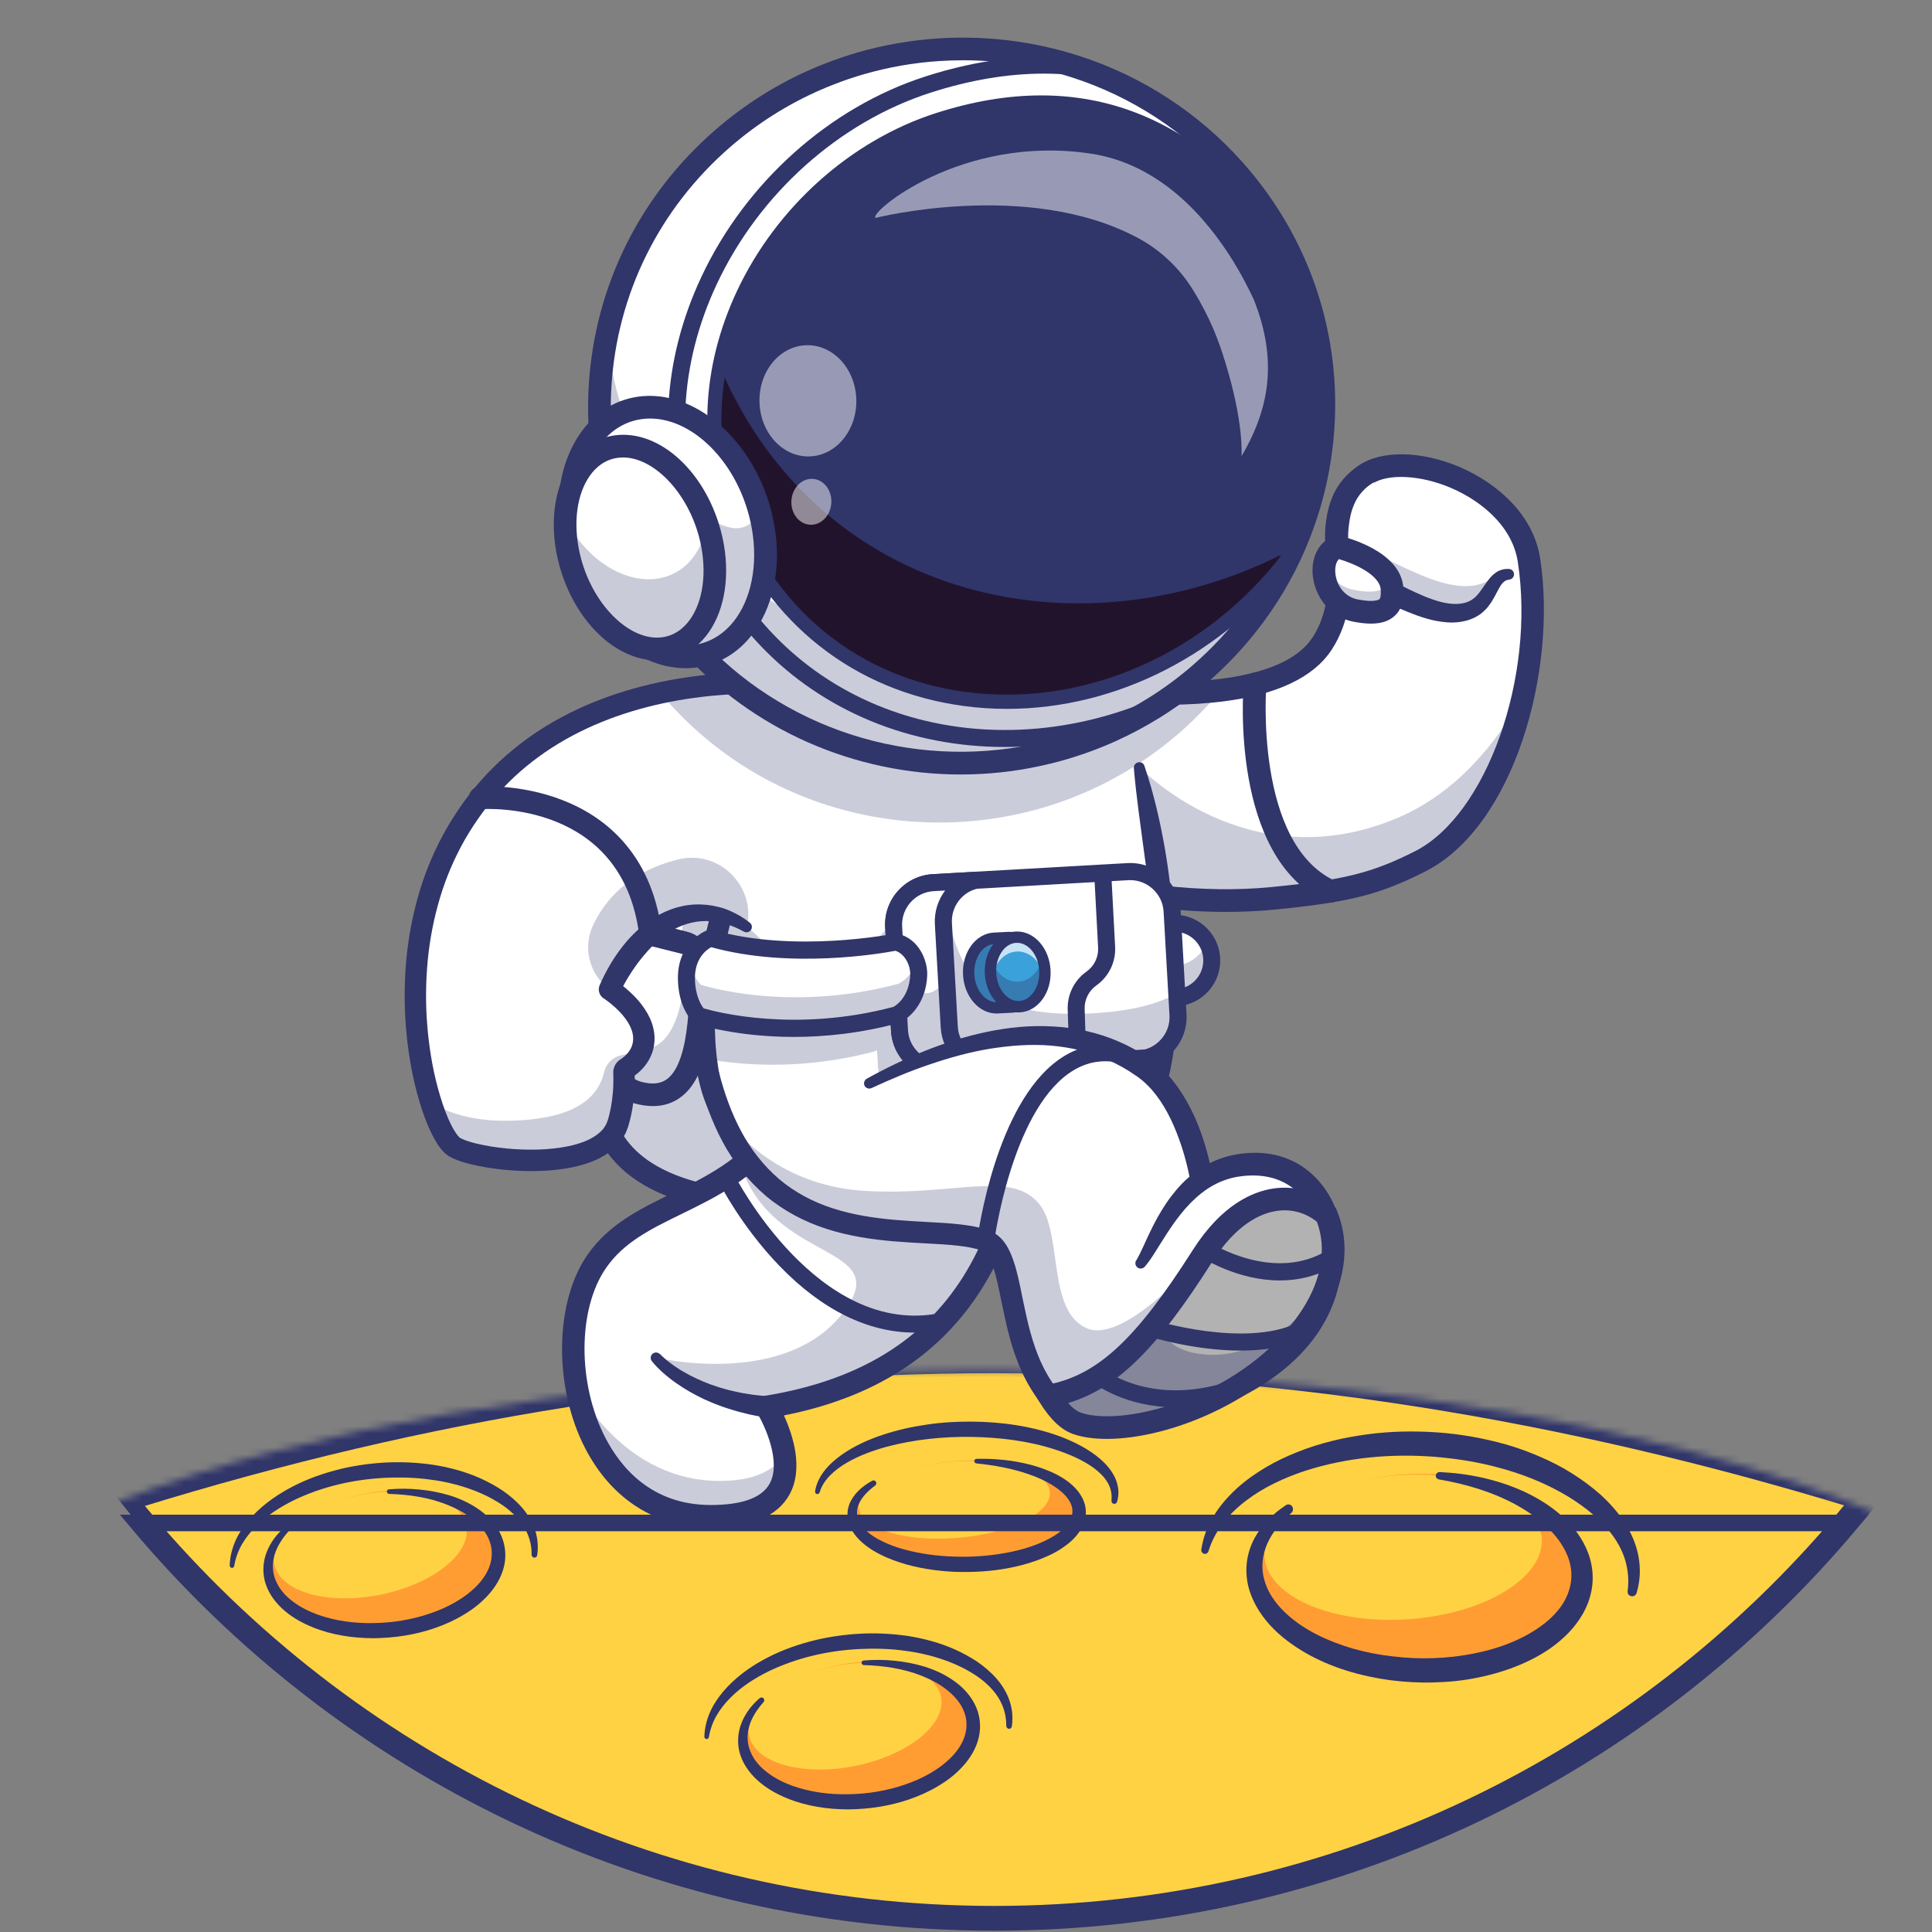 <svg width="277" height="277" viewBox="0 0 277 277" fill="none" xmlns="http://www.w3.org/2000/svg">
<rect x="0" y="0" width="277" height="277" fill="#808080" stroke="none"/>
<g clip-path="url(#clip0_64_10640)">
<mask id="mask0_64_10640" style="mask-type:alpha" maskUnits="userSpaceOnUse" x="-19" y="196" width="320" height="103">
<ellipse cx="140.868" cy="247.406" rx="159.808" ry="50.902" fill="#D9D9D9"/>
</mask>
<g mask="url(#mask0_64_10640)">
<path d="M303.043 113.137C303.043 151.638 289.476 186.976 266.851 214.611C237.447 250.529 192.767 273.448 142.732 273.448C92.697 273.448 48.017 250.529 18.613 214.611C-4.012 186.966 -17.579 151.638 -17.579 113.137C-17.579 26.006 51.937 -44.895 138.527 -47.115C139.922 -47.145 141.327 -47.165 142.732 -47.165C144.137 -47.165 145.542 -47.145 146.937 -47.115C147.624 -47.096 148.312 -47.076 148.99 -47.047C234.628 -43.765 303.043 26.694 303.043 113.137Z" fill="#FFD243"/>
<path d="M301.683 112.951C301.683 150.774 288.577 185.542 266.669 212.961C266.276 213.453 265.883 213.934 265.49 214.425C265.058 214.956 264.626 215.476 264.194 215.987C234.79 251.011 190.679 273.262 141.371 273.262C92.064 273.262 47.963 251.011 18.549 215.987C18.117 215.467 17.675 214.946 17.252 214.425C16.859 213.944 16.466 213.453 16.073 212.961C-5.835 185.552 -18.94 150.784 -18.94 112.951C-18.94 25.82 50.576 -45.081 137.166 -47.301C138.562 -47.331 139.966 -47.351 141.371 -47.351C142.776 -47.351 144.181 -47.331 145.576 -47.301C146.264 -47.282 146.951 -47.262 147.629 -47.233C233.267 -43.951 301.683 26.508 301.683 112.951Z" fill="#FFD243"/>
<path d="M227.819 237.02C231.061 234.594 233.262 231.617 233.999 228.267C235.325 222.196 231.444 216.655 224.479 212.558C219.911 209.866 213.997 207.951 207.306 207.263C190.409 205.514 174.926 212.254 172.735 222.304C171.919 226.047 173.059 229.721 175.682 232.943C180.113 238.386 188.817 242.217 199.427 243.308" fill="#FFD243"/>
<path d="M233.36 228.13C233.566 226.597 233.429 225.065 232.997 223.64C232.564 222.216 231.818 220.899 230.884 219.71C229.961 218.522 228.841 217.461 227.633 216.508C226.424 215.555 225.118 214.7 223.752 213.944C221.031 212.441 218.093 211.291 215.067 210.476C212.042 209.631 208.908 209.14 205.764 208.874C199.476 208.373 193.051 208.963 187.068 210.898C184.092 211.89 181.213 213.217 178.738 215.093C176.262 216.94 174.179 219.396 173.265 222.402V222.412C173.177 222.687 172.882 222.854 172.607 222.766C172.352 222.687 172.195 222.432 172.234 222.176C172.362 221.331 172.578 220.487 172.872 219.681C173.177 218.875 173.56 218.089 174.012 217.353C174.906 215.869 176.065 214.563 177.333 213.393C179.897 211.095 182.923 209.395 186.086 208.157C189.249 206.9 192.57 206.114 195.92 205.662C199.27 205.2 202.669 205.141 206.039 205.367C209.409 205.603 212.759 206.202 216.02 207.126C217.651 207.597 219.253 208.187 220.815 208.864C222.377 209.542 223.909 210.309 225.363 211.232C226.807 212.146 228.202 213.158 229.489 214.307C230.767 215.476 231.945 216.783 232.908 218.256C233.861 219.74 234.598 221.4 234.922 223.159C235.079 224.033 235.138 224.927 235.099 225.811C235.05 226.695 234.893 227.56 234.647 228.395C234.549 228.739 234.185 228.945 233.832 228.837C233.507 228.759 233.311 228.454 233.36 228.13Z" fill="#30356A"/>
<path d="M204.772 239.437C217.72 238.858 227.603 232.099 226.847 224.337C226.09 216.586 214.969 210.77 202.021 211.35C189.073 211.93 179.19 218.689 179.946 226.44C180.702 234.211 191.823 240.027 204.772 239.437Z" fill="#FF9D33"/>
<path d="M203.386 232.03C214.301 230.861 222.16 225.36 220.932 219.73C219.704 214.101 209.861 210.476 198.946 211.645C188.031 212.814 180.172 218.316 181.4 223.945C182.628 229.574 192.472 233.199 203.386 232.03Z" fill="#FFD243"/>
<path d="M185.143 216.921C184.406 217.559 183.709 218.237 183.129 218.994C182.53 219.73 182.039 220.536 181.675 221.371C181.322 222.206 181.086 223.09 181.017 223.965C180.948 224.849 181.046 225.723 181.282 226.558C181.744 228.248 182.795 229.78 184.112 231.058C185.418 232.354 187 233.415 188.68 234.29C190.37 235.154 192.167 235.842 194.014 236.382C195.871 236.903 197.767 237.276 199.693 237.483C203.534 237.954 207.454 237.827 211.226 237.09C214.979 236.363 218.663 234.968 221.522 232.698C222.937 231.568 224.116 230.183 224.745 228.621C225.383 227.059 225.491 225.35 224.971 223.709C224.469 222.059 223.399 220.536 222.092 219.21C220.776 217.874 219.184 216.773 217.494 215.82C214.085 213.934 210.234 212.785 206.295 212.107C206.01 212.058 205.813 211.783 205.862 211.498C205.912 211.232 206.147 211.046 206.403 211.056C210.509 211.242 214.635 212.097 218.487 213.846C220.402 214.74 222.239 215.85 223.88 217.304C225.511 218.738 226.935 220.565 227.741 222.766C228.134 223.866 228.36 225.055 228.35 226.254C228.35 227.452 228.114 228.641 227.702 229.751C226.867 231.981 225.354 233.818 223.664 235.253C221.964 236.707 220.039 237.787 218.054 238.632C216.07 239.487 214.007 240.086 211.924 240.518C209.841 240.951 207.719 241.167 205.607 241.216C203.495 241.285 201.373 241.157 199.28 240.892C195.095 240.312 190.939 239.133 187.196 236.991C185.34 235.911 183.561 234.624 182.068 232.983C180.595 231.352 179.367 229.348 178.895 227.079C178.669 225.949 178.64 224.77 178.816 223.64C179.003 222.511 179.376 221.42 179.917 220.447C180.457 219.475 181.125 218.591 181.882 217.824C182.638 217.058 183.483 216.4 184.357 215.81C184.662 215.604 185.065 215.693 185.271 215.987C185.458 216.331 185.399 216.704 185.143 216.921Z" fill="#30356A"/>
<path d="M73.127 229.613C75.171 227.619 76.428 225.33 76.625 222.923C76.979 218.561 73.756 215.053 68.51 212.833C65.072 211.379 60.759 210.593 56.014 210.731C44.048 211.084 33.86 217.234 33.271 224.455C33.054 227.147 34.184 229.603 36.326 231.617C39.922 235.006 46.366 236.873 53.882 236.647" fill="#FFD243"/>
<path d="M76.222 222.893C76.232 221.793 76.006 220.722 75.564 219.759C75.132 218.787 74.483 217.922 73.717 217.175C72.96 216.419 72.076 215.771 71.133 215.22C70.2 214.66 69.198 214.179 68.176 213.776C66.123 212.971 63.962 212.43 61.751 212.145C59.55 211.831 57.301 211.782 55.071 211.89C50.61 212.126 46.17 213.147 42.152 215.083C40.157 216.065 38.271 217.274 36.709 218.836C35.923 219.612 35.245 220.476 34.685 221.419C34.145 222.372 33.762 223.414 33.585 224.504V224.514C33.556 224.691 33.389 224.819 33.212 224.789C33.045 224.76 32.927 224.612 32.937 224.455C32.966 223.257 33.261 222.058 33.742 220.948C34.233 219.838 34.921 218.826 35.697 217.912C37.269 216.085 39.224 214.631 41.307 213.482C43.39 212.322 45.63 211.468 47.919 210.849C50.208 210.22 52.565 209.866 54.933 209.709C57.301 209.562 59.688 209.67 62.046 210.004C64.394 210.367 66.732 210.996 68.923 211.978C70.013 212.479 71.074 213.049 72.086 213.727C73.078 214.415 74.021 215.211 74.837 216.144C75.642 217.077 76.311 218.158 76.704 219.337C77.096 220.516 77.204 221.783 77.018 222.982C76.988 223.207 76.772 223.355 76.546 223.325C76.36 223.266 76.212 223.09 76.222 222.893Z" fill="#30356A"/>
<path d="M57.252 233.455C66.241 231.843 72.518 226.204 71.271 220.85C70.013 215.506 61.712 212.48 52.722 214.091C43.733 215.702 37.456 221.341 38.703 226.696C39.951 232.04 48.252 235.066 57.252 233.455Z" fill="#FF9D33"/>
<path d="M55.591 228.405C63.107 226.577 68.088 221.999 66.702 218.177C65.327 214.356 58.106 212.745 50.59 214.572C43.075 216.399 38.094 220.977 39.479 224.799C40.865 228.621 48.075 230.242 55.591 228.405Z" fill="#FFD243"/>
<path d="M41.405 219.514C40.943 220.025 40.521 220.565 40.177 221.145C39.823 221.714 39.538 222.324 39.361 222.952C38.988 224.21 39.057 225.536 39.568 226.676C40.049 227.835 40.933 228.827 41.985 229.613C43.026 230.409 44.244 231.018 45.502 231.48C48.046 232.393 50.797 232.767 53.538 232.708C56.279 232.678 59.02 232.226 61.603 231.352C64.177 230.487 66.633 229.161 68.441 227.285C69.335 226.351 70.033 225.251 70.337 224.072C70.642 222.893 70.544 221.655 70.023 220.536C69.512 219.416 68.598 218.433 67.547 217.628C66.496 216.812 65.258 216.193 63.991 215.692C61.427 214.68 58.607 214.277 55.788 214.189C55.601 214.179 55.463 214.032 55.463 213.845C55.473 213.678 55.601 213.541 55.768 213.531C57.212 213.413 58.666 213.413 60.12 213.56C61.574 213.698 63.018 213.973 64.443 214.395C65.857 214.837 67.233 215.447 68.5 216.311C69.758 217.156 70.907 218.286 71.663 219.74C72.42 221.174 72.656 222.942 72.273 224.544C71.899 226.155 71.025 227.56 69.984 228.699C68.942 229.859 67.704 230.792 66.408 231.558C65.111 232.334 63.735 232.943 62.321 233.435C59.501 234.407 56.524 234.849 53.557 234.879C50.6 234.869 47.594 234.437 44.804 233.297C43.409 232.727 42.063 232 40.874 230.998C39.696 230.006 38.674 228.749 38.133 227.226C37.593 225.713 37.662 224.003 38.222 222.569C38.497 221.842 38.88 221.174 39.322 220.565C39.774 219.956 40.295 219.425 40.845 218.934C41.012 218.787 41.277 218.797 41.425 218.964C41.552 219.111 41.542 219.347 41.405 219.514Z" fill="#30356A"/>
<path d="M141.189 254.164C143.233 252.169 144.49 249.88 144.687 247.473C145.04 243.111 141.818 239.604 136.572 237.384C133.134 235.93 128.821 235.144 124.076 235.282C112.11 235.635 101.922 241.785 101.333 249.006C101.116 251.698 102.246 254.154 104.388 256.168C107.984 259.557 114.428 261.424 121.944 261.198" fill="#FFD243"/>
<path d="M144.274 247.434C144.284 246.334 144.058 245.263 143.616 244.3C143.184 243.328 142.536 242.463 141.769 241.716C141.013 240.96 140.129 240.312 139.186 239.761C138.252 239.201 137.25 238.72 136.228 238.317C134.175 237.512 132.014 236.971 129.803 236.686C127.603 236.372 125.353 236.323 123.123 236.431C118.663 236.667 114.222 237.689 110.204 239.624C108.21 240.606 106.324 241.815 104.761 243.377C103.976 244.153 103.298 245.017 102.738 245.96C102.197 246.913 101.814 247.955 101.637 249.045V249.055C101.608 249.232 101.441 249.36 101.264 249.33C101.097 249.301 100.979 249.153 100.989 248.996C101.018 247.798 101.313 246.599 101.795 245.489C102.286 244.379 102.973 243.367 103.75 242.453C105.321 240.626 107.276 239.172 109.359 238.023C111.442 236.863 113.682 236.009 115.971 235.39C118.26 234.761 120.618 234.407 122.985 234.25C125.353 234.103 127.74 234.211 130.098 234.545C132.446 234.908 134.784 235.537 136.975 236.519C138.066 237.02 139.127 237.59 140.138 238.268C141.131 238.956 142.074 239.752 142.889 240.685C143.695 241.618 144.363 242.699 144.756 243.878C145.149 245.057 145.257 246.324 145.07 247.523C145.041 247.748 144.825 247.896 144.599 247.866C144.422 247.817 144.274 247.64 144.274 247.434Z" fill="#30356A"/>
<path d="M125.314 257.995C134.303 256.384 140.58 250.745 139.333 245.391C138.075 240.046 129.774 237.02 120.785 238.632C111.796 240.243 105.518 245.882 106.766 251.236C108.013 256.59 116.315 259.616 125.314 257.995Z" fill="#FF9D33"/>
<path d="M123.653 252.956C131.169 251.128 136.15 246.55 134.765 242.729C133.389 238.907 126.168 237.296 118.653 239.123C111.137 240.951 106.156 245.529 107.542 249.35C108.927 253.172 116.138 254.783 123.653 252.956Z" fill="#FFD243"/>
<path d="M109.467 244.055C109.005 244.566 108.583 245.106 108.239 245.686C107.885 246.255 107.601 246.865 107.424 247.493C107.05 248.751 107.119 250.077 107.63 251.217C108.111 252.376 108.996 253.368 110.047 254.154C111.088 254.95 112.306 255.559 113.564 256.021C116.108 256.934 118.859 257.308 121.6 257.249C124.341 257.219 127.082 256.767 129.666 255.893C132.24 255.028 134.696 253.702 136.503 251.826C137.397 250.892 138.095 249.792 138.399 248.613C138.704 247.434 138.606 246.196 138.085 245.077C137.574 243.957 136.661 242.974 135.609 242.169C134.558 241.353 133.32 240.734 132.053 240.233C129.489 239.221 126.669 238.818 123.85 238.73C123.663 238.72 123.526 238.573 123.526 238.386C123.535 238.219 123.663 238.082 123.83 238.072C125.274 237.954 126.728 237.954 128.182 238.101C129.636 238.239 131.08 238.514 132.505 238.936C133.92 239.378 135.295 239.988 136.562 240.852C137.82 241.697 138.969 242.827 139.726 244.281C140.482 245.715 140.718 247.483 140.335 249.085C139.962 250.696 139.087 252.101 138.046 253.24C137.004 254.4 135.767 255.333 134.47 256.099C133.173 256.875 131.798 257.485 130.383 257.976C127.563 258.948 124.587 259.39 121.62 259.42C118.663 259.41 115.656 258.978 112.866 257.838C111.471 257.268 110.125 256.541 108.937 255.539C107.758 254.547 106.736 253.29 106.196 251.767C105.655 250.254 105.724 248.544 106.284 247.11C106.559 246.383 106.942 245.715 107.384 245.106C107.836 244.497 108.357 243.966 108.907 243.475C109.074 243.328 109.339 243.338 109.487 243.505C109.615 243.662 109.605 243.898 109.467 244.055Z" fill="#30356A"/>
<path d="M155.828 220.034C157.979 218.659 159.384 217.028 159.757 215.24C160.435 211.998 157.537 209.198 152.566 207.243C149.304 205.956 145.139 205.121 140.492 204.954C128.742 204.531 118.309 208.54 117.179 213.914C116.757 215.908 117.69 217.814 119.635 219.435C122.907 222.176 129.066 223.934 136.444 224.2" fill="#FFD243"/>
<path d="M159.354 215.152C159.462 214.189 159.246 213.256 158.745 212.47C158.264 211.664 157.537 211.006 156.761 210.426C155.159 209.287 153.273 208.481 151.357 207.852C147.496 206.585 143.37 206.084 139.273 206.015C135.167 205.956 131.041 206.388 127.082 207.44C125.117 207.99 123.181 208.687 121.443 209.699C120.568 210.2 119.753 210.799 119.055 211.497C118.358 212.195 117.788 213.02 117.513 213.973C117.464 214.15 117.277 214.248 117.1 214.199C116.943 214.15 116.845 213.992 116.864 213.835C117.022 212.715 117.562 211.674 118.259 210.799C118.957 209.915 119.812 209.198 120.696 208.56C122.504 207.302 124.498 206.398 126.551 205.72C128.604 205.033 130.717 204.561 132.848 204.257C134.98 203.932 137.132 203.814 139.283 203.824C143.576 203.854 147.909 204.453 152.015 205.956C154.049 206.742 156.034 207.715 157.753 209.188C158.598 209.925 159.374 210.809 159.875 211.88C160.12 212.411 160.278 213 160.337 213.59C160.395 214.179 160.317 214.768 160.16 215.319C160.101 215.535 159.875 215.662 159.659 215.604C159.462 215.554 159.334 215.358 159.364 215.161L159.354 215.152Z" fill="#30356A"/>
<path d="M268.03 213.148C267.637 213.639 267.244 214.121 266.851 214.612C266.419 215.143 265.986 215.663 265.554 216.174C181.282 190.454 103.18 190.454 19.919 216.174C19.487 215.653 19.045 215.133 18.623 214.612C18.23 214.131 17.837 213.639 17.444 213.148C17.621 213.001 17.827 212.883 18.063 212.814C60.071 199.768 100.272 193.352 140.954 193.205H142.349C183.512 193.205 224.44 199.62 267.411 212.814C267.637 212.883 267.853 212.991 268.03 213.148Z" fill="#30356A"/>
<path d="M139.981 224.21C148.911 223.522 155.484 219.661 154.649 215.594C153.823 211.527 145.915 208.786 136.985 209.483C128.054 210.171 121.482 214.032 122.317 218.099C123.142 222.157 131.061 224.898 139.981 224.21Z" fill="#FF9D33"/>
<path d="M138.743 220.339C146.239 219.406 151.456 216.262 150.395 213.334C149.334 210.397 142.388 208.786 134.882 209.719C127.386 210.652 122.17 213.796 123.231 216.724C124.302 219.661 131.237 221.282 138.743 220.339Z" fill="#FFD243"/>
<path d="M125.471 212.99C124.479 213.727 123.575 214.611 123.133 215.643C122.681 216.664 122.818 217.755 123.467 218.629C124.086 219.523 125.068 220.24 126.119 220.79C127.18 221.36 128.33 221.783 129.518 222.117C131.896 222.775 134.381 223.109 136.877 223.178C139.372 223.266 141.877 223.08 144.314 222.628C146.74 222.176 149.147 221.429 151.151 220.191C152.144 219.572 153.018 218.796 153.46 217.902C153.902 217.008 153.863 216.055 153.293 215.151C152.743 214.248 151.79 213.491 150.768 212.862C149.737 212.234 148.587 211.742 147.408 211.34C145.041 210.524 142.526 210.072 139.991 209.817C139.804 209.797 139.677 209.64 139.696 209.453C139.716 209.286 139.854 209.159 140.021 209.159C142.624 209.1 145.247 209.355 147.811 210.023C149.088 210.367 150.356 210.819 151.564 211.448C152.763 212.086 153.951 212.902 154.816 214.159C155.238 214.788 155.582 215.544 155.661 216.37C155.749 217.195 155.592 218.03 155.258 218.747C154.58 220.191 153.44 221.174 152.291 221.95C151.132 222.736 149.874 223.286 148.607 223.748C147.34 224.199 146.043 224.543 144.726 224.799C142.103 225.31 139.441 225.457 136.798 225.359C134.156 225.221 131.503 224.838 128.949 223.993C127.672 223.571 126.424 223.05 125.245 222.343C124.086 221.626 122.946 220.741 122.17 219.454C121.787 218.816 121.531 218.059 121.512 217.283C121.482 216.507 121.679 215.741 122.042 215.102C122.759 213.805 123.889 212.961 125.039 212.302C125.235 212.194 125.481 212.263 125.599 212.46C125.697 212.636 125.638 212.872 125.471 212.99Z" fill="#30356A"/>
<path d="M265.377 218.355C265.81 217.844 266.242 217.323 266.674 216.793C266.871 216.547 267.067 216.304 267.264 216.061C267.46 215.818 267.656 215.575 267.853 215.329L265.377 218.355ZM265.377 218.355C235.973 253.378 191.863 275.63 142.555 275.63C93.247 275.63 49.147 253.378 19.733 218.355H265.377ZM301.683 115.319C301.683 152.863 288.675 187.372 266.929 214.59C266.735 214.831 266.541 215.071 266.346 215.314L266.343 215.317C266.148 215.558 265.951 215.802 265.753 216.049C265.326 216.573 264.9 217.086 264.474 217.59L264.471 217.594C235.282 252.361 191.498 274.446 142.555 274.446C93.614 274.446 49.841 252.362 20.643 217.598C20.493 217.418 20.346 217.242 20.2 217.067C19.913 216.724 19.632 216.388 19.355 216.047L19.353 216.044C18.964 215.568 18.575 215.082 18.181 214.59C-3.565 187.382 -16.573 152.873 -16.573 115.319C-16.573 28.832 52.429 -41.545 138.378 -43.75C139.767 -43.78 141.162 -43.799 142.555 -43.799C143.948 -43.799 145.342 -43.78 146.73 -43.75C147.418 -43.731 148.095 -43.711 148.762 -43.682L148.768 -43.682C233.772 -40.425 301.683 29.514 301.683 115.319Z" stroke="#30356A" stroke-width="2.368"/>
</g>
<path d="M92.838 107.464C85.783 114.357 82.29 143.229 86.285 159.633C90.288 176.045 119.874 173.419 136.634 170.665C153.395 167.911 148.329 129.868 146.765 119.703C144.335 103.835 103.292 97.248 92.838 107.464Z" fill="white"/>
<g opacity="0.25">
<path d="M136.634 170.665C119.874 173.418 90.288 176.036 86.285 159.633C85.766 157.482 85.367 155.119 85.095 152.621C90.22 155.663 96.271 151.558 96.467 146.994C97.087 132.307 99.79 122.032 102.875 114.943C106.445 106.75 115.335 102.152 124.072 104.064C135.444 106.555 145.601 112.054 146.774 119.703C148.329 129.868 153.395 167.911 136.634 170.665Z" fill="#30356A"/>
</g>
<path d="M114.366 174.344C99.926 174.344 87.381 170.97 84.704 160.015C80.471 142.676 84.262 113.558 91.699 106.299C98.821 99.338 117.46 99.78 130.642 104.183C141.096 107.676 147.394 113.099 148.372 119.456C149.519 126.927 150.769 137.951 150.191 148.056C149.349 162.811 144.879 170.953 136.898 172.271C129.605 173.469 121.744 174.344 114.366 174.344ZM110.618 104.175C103.266 104.175 96.985 105.687 93.976 108.628C87.432 115.028 84.007 143.416 87.874 159.25C91.503 174.124 119.823 171.778 136.379 169.058C151.16 166.627 146.842 130.854 145.168 119.949C144.394 114.926 138.725 110.302 129.622 107.268C123.375 105.186 116.635 104.175 110.618 104.175Z" fill="#30356A"/>
<path d="M98.167 135.18L90.305 133.183C88.528 132.732 86.752 133.939 86.531 135.758C85.758 142.013 84.993 154.881 91.418 156.649C99.212 158.791 100.708 149.935 100.461 138.061C100.436 136.693 99.493 135.511 98.167 135.18Z" fill="white"/>
<g opacity="0.25">
<path d="M100.444 138.045C100.716 149.91 99.237 158.774 91.444 156.65C88.239 155.783 86.82 152.153 86.293 147.963C87.066 149.085 88.069 149.893 89.378 150.25C96.356 152.153 98.277 145.243 98.396 135.257C99.586 135.648 100.419 136.761 100.444 138.045Z" fill="#30356A"/>
</g>
<path d="M93.611 158.587C92.795 158.587 91.928 158.459 91.01 158.213C83.539 156.182 83.964 143.152 84.891 135.571C85.052 134.245 85.775 133.047 86.88 132.29C87.984 131.534 89.37 131.279 90.67 131.61L98.532 133.591C100.563 134.101 102.017 135.919 102.068 138.01C102.314 148.898 101.014 154.643 97.716 157.219C96.552 158.128 95.175 158.587 93.611 158.587ZM89.523 134.721C89.242 134.721 88.962 134.806 88.724 134.976C88.384 135.205 88.171 135.562 88.121 135.97C87.092 144.436 87.543 153.904 91.869 155.085C93.517 155.536 94.775 155.4 95.71 154.66C99.127 151.983 98.889 141.52 98.813 138.087C98.796 137.458 98.354 136.905 97.733 136.752L89.871 134.772C89.761 134.738 89.642 134.721 89.523 134.721Z" fill="#30356A"/>
<path d="M91.495 108.425C92.472 108.646 93.407 108.875 94.359 109.113C95.302 109.351 96.246 109.606 97.189 109.869C99.067 110.405 100.937 110.991 102.773 111.688C103.173 111.841 103.368 112.283 103.215 112.674C103.079 113.04 102.688 113.235 102.323 113.15H102.314C100.47 112.717 98.591 112.394 96.705 112.122C95.761 111.986 94.818 111.858 93.866 111.748C92.922 111.637 91.962 111.535 91.036 111.45H91.027C90.186 111.374 89.557 110.634 89.633 109.784C89.71 108.943 90.449 108.314 91.299 108.391C91.359 108.399 91.427 108.408 91.495 108.425Z" fill="#30356A"/>
<path d="M218.397 99.653C216.043 110.328 210.739 119.89 203.608 123.494C197.217 126.732 193.069 127.769 182.352 128.806C176.742 129.35 171.226 129.112 166.382 128.568C156.879 127.488 149.961 125.194 149.961 125.194L148.89 115.997L148.295 110.847L146.748 97.503C146.748 97.503 152.213 98.565 159.31 99.109C164.206 99.483 169.883 99.611 175.059 98.965C181.34 98.191 186.907 96.279 189.534 92.318C195.007 84.049 189.049 73.722 195.313 68.401C200.727 63.795 217.513 69.166 219.23 80.309C220.165 86.462 219.817 93.253 218.397 99.653Z" fill="white"/>
<g opacity="0.25">
<path d="M218.397 99.654C216.043 110.329 210.739 119.891 203.608 123.494C197.217 126.732 193.069 127.769 182.352 128.806C176.742 129.35 171.226 129.112 166.381 128.568C156.879 127.489 149.961 125.194 149.961 125.194L148.89 115.998L148.295 110.847L163.322 109.938C163.322 109.938 178.782 126.342 200.277 117.307C208.716 113.754 214.521 106.657 218.397 99.654Z" fill="#30356A"/>
</g>
<path d="M175.757 130.744C172.671 130.744 169.476 130.557 166.195 130.183C156.633 129.095 149.732 126.826 149.443 126.732L148.457 126.409L144.862 95.48L147.046 95.905C147.097 95.914 152.511 96.959 159.421 97.486C165.311 97.937 170.504 97.894 174.847 97.35C181.638 96.509 186.117 94.52 188.165 91.426C190.537 87.84 190.511 83.7 190.486 79.697C190.46 75.133 190.426 70.416 194.242 67.169C197.141 64.704 202.64 64.458 208.249 66.549C213.629 68.555 219.757 73.153 220.82 80.071C223.284 96.109 217.122 118.488 204.331 124.956C197.727 128.296 193.444 129.375 182.496 130.438C180.329 130.642 178.077 130.744 175.757 130.744ZM151.449 123.953C153.658 124.599 159.387 126.137 166.56 126.953C172.085 127.582 177.337 127.659 182.19 127.191C192.645 126.18 196.707 125.168 202.869 122.049C213.128 116.865 220.157 97.087 217.615 80.556C216.766 75.031 211.64 71.274 207.127 69.592C202.742 67.96 198.314 67.977 196.359 69.643C193.698 71.903 193.724 75.499 193.749 79.672C193.775 83.955 193.8 88.808 190.885 93.22C188.284 97.138 183.032 99.62 175.255 100.58C170.691 101.149 165.285 101.2 159.174 100.733C154.678 100.393 150.854 99.849 148.601 99.484L151.449 123.953Z" fill="#30356A"/>
<path d="M146.29 164.248C143.468 182.411 134.076 197.786 109.921 201.713C109.921 201.713 110.117 202.027 110.397 202.571C111.026 203.77 112.08 206.073 112.428 208.504C113.049 212.762 111.511 217.445 101.745 217.385C90.755 217.326 84.585 208.691 82.757 199.358C81.423 192.533 82.418 185.335 85.554 180.83C90.288 174.022 98.94 172.875 106.266 167.189C108.009 165.837 109.683 164.222 111.213 162.208C112.53 160.474 113.746 158.434 114.842 156.216C117.299 151.236 119.126 145.363 120.018 140.084L147.25 146.102C147.428 152.247 147.199 158.392 146.29 164.248Z" fill="white"/>
<g opacity="0.25">
<path d="M109.921 201.712C109.921 201.712 110.117 202.027 110.397 202.571C106.496 201.908 99.552 200.013 94.061 194.65C94.061 194.65 112.93 199.188 121.174 187.808C128.024 178.348 110.813 181.102 106.258 167.188C108 165.837 109.675 164.214 111.204 162.208C112.522 160.474 113.737 158.434 114.834 156.216C125.993 156.292 143.417 163.092 146.281 164.248C143.468 182.411 134.076 197.786 109.921 201.712Z" fill="#30356A"/>
</g>
<g opacity="0.25">
<path d="M101.753 217.394C90.764 217.334 84.593 208.699 82.766 199.358C86.106 204.806 93.059 212.974 104.55 212.286C109.097 212.014 111.349 210.314 112.445 208.504C113.057 212.77 111.519 217.445 101.753 217.394Z" fill="#30356A"/>
</g>
<path d="M101.915 219.026C101.855 219.026 101.804 219.026 101.745 219.026C94.027 218.983 87.687 214.954 83.913 207.671C79.358 198.899 79.494 186.703 84.228 179.912C87.279 175.526 91.665 173.384 96.314 171.115C101.09 168.786 106.028 166.373 109.921 161.231C113.737 156.199 117.069 147.793 118.42 139.821C118.573 138.937 119.406 138.342 120.299 138.486C121.183 138.639 121.778 139.472 121.633 140.365C120.188 148.949 116.695 157.703 112.522 163.202C108.153 168.956 102.629 171.659 97.75 174.039C93.314 176.206 89.472 178.076 86.905 181.773C82.808 187.663 82.766 198.381 86.811 206.175C89.072 210.526 93.501 215.728 101.77 215.779C101.821 215.779 101.881 215.779 101.932 215.779C106.368 215.779 109.199 214.759 110.329 212.753C112.08 209.642 109.641 204.356 108.553 202.579L107.286 200.514L109.675 200.123C135.172 195.976 146.595 178.833 145.626 146.161C145.601 145.26 146.306 144.512 147.207 144.487C148.125 144.461 148.856 145.167 148.882 146.068C149.859 179.266 137.926 197.896 112.394 202.936C113.644 205.665 115.284 210.569 113.159 214.342C111.4 217.445 107.618 219.026 101.915 219.026Z" fill="#30356A"/>
<path d="M131.152 191.063C124.472 191.063 117.842 187.808 111.757 181.502C106.3 175.841 103.232 169.807 103.105 169.552C102.799 168.948 103.045 168.217 103.649 167.911C104.244 167.605 104.983 167.852 105.289 168.455C105.408 168.693 117.299 191.837 134.85 188.25C135.512 188.114 136.15 188.539 136.286 189.202C136.422 189.865 135.997 190.502 135.334 190.638C133.94 190.919 132.546 191.063 131.152 191.063Z" fill="#30356A"/>
<path d="M94.665 194.174C94.86 194.378 95.141 194.633 95.396 194.854C95.659 195.075 95.931 195.304 96.22 195.508C96.501 195.721 96.79 195.925 97.087 196.112C97.376 196.316 97.682 196.494 97.988 196.673C99.212 197.387 100.504 197.973 101.821 198.475C102.493 198.696 103.156 198.942 103.844 199.121C104.184 199.214 104.524 199.325 104.873 199.393L105.909 199.622C106.249 199.707 106.606 199.758 106.955 199.809L108 199.979C108.706 200.064 109.411 200.123 110.108 200.2L110.202 200.208C111.043 200.302 111.655 201.058 111.562 201.9C111.468 202.741 110.712 203.353 109.87 203.26C109.828 203.251 109.785 203.251 109.743 203.243C108.986 203.098 108.23 202.962 107.482 202.801L106.36 202.52C105.986 202.427 105.612 202.333 105.247 202.214L104.142 201.874C103.776 201.764 103.419 201.611 103.054 201.483C102.331 201.228 101.626 200.905 100.92 200.599C99.535 199.936 98.184 199.18 96.926 198.288C96.611 198.067 96.297 197.846 95.999 197.599C95.693 197.361 95.396 197.115 95.107 196.86C94.818 196.605 94.537 196.333 94.266 196.061C93.985 195.772 93.739 195.508 93.458 195.151C93.195 194.82 93.254 194.335 93.585 194.08C93.9 193.834 94.342 193.868 94.614 194.148L94.665 194.174Z" fill="#30356A"/>
<path d="M165.158 156.938C164.775 157.831 164.376 158.655 163.959 159.42C163.636 160.023 163.296 160.593 162.931 161.145C156.905 170.427 146.68 172.789 139.278 173.741C131.441 174.753 104.618 172.211 101.507 153.64C101.49 153.555 101.473 153.462 101.464 153.377C100.971 150.3 100.861 147.402 101.031 144.563C101.048 144.223 101.073 143.883 101.107 143.543C101.447 139.472 102.323 135.486 103.419 131.228C104.94 125.304 106.887 118.853 108.357 110.915C108.434 110.498 108.51 110.082 108.587 109.657C109.216 106.087 109.751 102.203 110.108 97.945C110.151 97.46 110.185 96.967 110.227 96.474C110.558 91.978 110.686 87.049 110.533 81.618L154.984 90.244L157.814 96.049L159.31 99.109L162.311 105.263L163.228 109.504L163.322 109.937C164.027 113.609 165.319 120.102 165.736 123.281C165.974 125.125 166.195 126.885 166.382 128.568C167.937 142.489 167.691 151.023 165.158 156.938Z" fill="white"/>
<g opacity="0.26">
<path d="M162.591 161.655C156.523 170.512 146.536 172.807 139.278 173.741C131.849 174.702 107.371 172.467 102.187 156.42C112.241 168.531 134.068 170.282 141.462 169.33C147.811 168.506 155.936 166.798 162.591 161.655Z" fill="#30356A"/>
</g>
<path d="M164.07 109.776C165.421 113.754 166.356 117.842 167.07 121.981C167.419 124.046 167.691 126.129 167.946 128.22C168.201 130.302 168.405 132.401 168.558 134.501C168.855 138.708 168.966 142.94 168.643 147.207C168.49 149.34 168.201 151.474 167.75 153.607C167.283 155.732 166.628 157.857 165.574 159.888C165.047 160.882 164.487 161.826 163.849 162.735C163.22 163.645 162.532 164.52 161.775 165.336C161.036 166.16 160.237 166.942 159.387 167.656C158.546 168.37 157.662 169.05 156.735 169.654C153.038 172.093 148.856 173.589 144.658 174.49C143.604 174.719 142.55 174.906 141.496 175.076C140.969 175.161 140.442 175.238 139.915 175.306C139.66 175.34 139.388 175.374 139.099 175.408C138.819 175.433 138.538 175.459 138.266 175.484C136.065 175.628 133.923 175.561 131.79 175.391C127.523 175.034 123.308 174.243 119.211 172.917C115.131 171.583 111.137 169.704 107.703 166.9C105.995 165.497 104.448 163.857 103.19 161.987C101.94 160.126 100.988 158.035 100.428 155.859C100.292 155.315 100.164 154.771 100.062 154.219C99.96 153.666 99.901 153.148 99.816 152.604C99.731 152.069 99.68 151.533 99.629 150.998C99.578 150.462 99.518 149.927 99.501 149.383C99.374 147.224 99.416 145.057 99.629 142.923C100.037 138.64 100.997 134.492 102.042 130.446C103.096 126.392 104.218 122.406 105.187 118.394C106.156 114.383 106.972 110.354 107.592 106.291C108.816 98.166 109.216 89.913 108.995 81.678C108.969 80.828 109.641 80.131 110.482 80.105C111.324 80.08 112.029 80.751 112.055 81.593C112.284 89.981 111.876 98.421 110.618 106.75C109.989 110.915 109.148 115.037 108.162 119.117C107.176 123.196 106.046 127.217 105.009 131.22C103.972 135.214 103.062 139.209 102.68 143.212C102.484 145.218 102.45 147.224 102.561 149.213C102.578 149.714 102.629 150.207 102.68 150.709C102.722 151.21 102.773 151.703 102.85 152.196C102.926 152.689 102.977 153.199 103.071 153.666C103.156 154.142 103.266 154.61 103.385 155.069C103.87 156.922 104.677 158.672 105.748 160.253C106.819 161.834 108.153 163.254 109.666 164.486C112.692 166.951 116.364 168.676 120.171 169.909C123.996 171.132 128.008 171.872 132.036 172.195C134.042 172.348 136.073 172.407 138.028 172.263C138.275 172.246 138.513 172.22 138.751 172.195C138.98 172.169 139.227 172.135 139.482 172.101C139.983 172.033 140.485 171.957 140.986 171.88C141.989 171.719 142.975 171.532 143.961 171.319C147.879 170.461 151.67 169.093 154.925 166.934C155.741 166.398 156.514 165.812 157.254 165.183C157.993 164.554 158.69 163.882 159.336 163.16C159.99 162.446 160.594 161.681 161.146 160.882C161.699 160.092 162.209 159.242 162.651 158.4C163.084 157.568 163.45 156.675 163.756 155.757C164.062 154.831 164.317 153.887 164.538 152.918C164.962 150.981 165.251 148.992 165.413 146.969C165.744 142.932 165.676 138.835 165.413 134.739C165.149 130.642 164.657 126.545 164.07 122.466C163.535 118.369 162.914 114.289 162.566 110.125C162.532 109.7 162.846 109.326 163.271 109.292C163.637 109.232 163.951 109.453 164.07 109.776Z" fill="#30356A"/>
<path d="M173.717 137.322C173.929 140.263 171.719 142.83 168.77 143.042C165.829 143.254 163.263 141.045 163.05 138.095C162.838 135.155 165.047 132.588 167.997 132.375C170.946 132.163 173.504 134.381 173.717 137.322Z" fill="white"/>
<g opacity="0.25">
<path d="M173.717 137.322C173.929 140.263 171.719 142.829 168.778 143.042C165.838 143.254 163.271 141.036 163.058 138.095C162.999 137.279 163.126 136.497 163.407 135.775C164.393 137.517 166.322 138.631 168.447 138.478C170.572 138.325 172.323 136.939 173.045 135.078C173.419 135.75 173.657 136.506 173.717 137.322Z" fill="#30356A"/>
</g>
<path d="M168.379 144.275C166.807 144.275 165.302 143.714 164.096 142.677C162.77 141.53 161.971 139.932 161.843 138.189C161.58 134.577 164.308 131.432 167.912 131.169C171.532 130.905 174.669 133.634 174.932 137.237C175.196 140.85 172.467 143.994 168.864 144.258C168.702 144.266 168.541 144.275 168.379 144.275ZM168.388 133.583C168.286 133.583 168.184 133.583 168.09 133.591C165.821 133.753 164.113 135.733 164.274 138.002C164.351 139.099 164.86 140.102 165.693 140.824C166.526 141.547 167.589 141.895 168.694 141.819C170.963 141.657 172.671 139.677 172.51 137.407C172.348 135.24 170.529 133.583 168.388 133.583Z" fill="#30356A"/>
<g opacity="0.35">
<path d="M168.311 141.461C167.368 135.469 167.164 129.902 167.393 124.947C167.529 127.803 167.818 130.803 168.311 133.931C168.889 137.594 169.076 141.419 168.753 145.176C168.651 143.935 168.506 142.685 168.311 141.461Z" fill="#30356A"/>
</g>
<path d="M163.22 151.839L135.317 153.42C132.011 153.607 129.155 151.057 128.968 147.751L128.126 132.902C127.965 130.004 129.894 127.463 132.606 126.74C132.988 126.638 133.388 126.579 133.796 126.553L161.699 124.973C165.005 124.786 167.861 127.335 168.048 130.642L168.719 142.405L168.897 145.49C169.076 148.805 166.526 151.652 163.22 151.839Z" fill="white"/>
<path d="M101.864 134.509C101.864 134.509 98.303 135.775 98.422 140.458C98.515 144.13 100.223 145.643 100.223 145.643C100.223 145.643 112.632 149.765 128.535 145.507C128.535 145.507 131.518 144.181 131.722 139.812C131.798 138.146 130.778 135.614 128.441 135.07C128.441 135.07 113.967 138.019 101.864 134.509Z" fill="white"/>
<path d="M163.22 151.839L135.317 153.42C132.011 153.607 129.155 151.057 128.968 147.751L128.126 132.902C127.965 130.004 129.894 127.463 132.606 126.74C132.988 126.638 133.388 126.579 133.796 126.553L161.699 124.973C165.005 124.786 167.861 127.335 168.048 130.642L168.719 142.405L168.897 145.49C169.076 148.805 166.526 151.652 163.22 151.839Z" fill="white"/>
<path d="M101.864 134.509C101.864 134.509 98.303 135.775 98.422 140.458C98.515 144.13 100.223 145.643 100.223 145.643C100.223 145.643 112.632 149.765 128.535 145.507C128.535 145.507 131.518 144.181 131.722 139.812C131.798 138.146 130.778 135.614 128.441 135.07C128.441 135.07 113.967 138.019 101.864 134.509Z" fill="white"/>
<g opacity="0.25">
<path d="M164.954 135.852L165.617 147.615L165.795 150.7C165.804 150.836 165.804 150.963 165.804 151.099C165.481 152.017 165.141 152.867 164.784 153.658C164.503 154.278 164.197 154.873 163.883 155.451C162.888 156.377 161.588 156.972 160.135 157.057L132.232 158.638C128.925 158.825 126.07 156.275 125.883 152.969L125.747 150.564C125.56 150.674 125.449 150.725 125.449 150.725C122.857 151.422 120.367 151.89 118.004 152.196C111.366 153.046 105.756 152.57 102.034 151.958C101.43 151.864 100.878 151.762 100.385 151.66C100.674 148.966 100.878 146.136 100.997 143.195C101.031 142.243 101.065 141.283 101.082 140.305C101.464 140.39 101.855 140.475 102.238 140.543C112.649 142.549 123.622 140.611 125.177 140.322L125.05 138.121C124.888 135.223 126.818 132.673 129.52 131.959C129.903 131.857 130.302 131.798 130.719 131.772L158.622 130.191C161.911 129.996 164.767 132.545 164.954 135.852Z" fill="#30356A"/>
</g>
<g opacity="0.25">
<path d="M101.643 141.793L103.691 131.296C103.691 131.296 108.051 131.764 112.003 138.784C115.956 145.813 110.924 147.666 110.924 147.666L101.643 141.793Z" fill="#30356A"/>
</g>
<path d="M163.22 151.839L135.317 153.42C132.011 153.607 129.155 151.057 128.968 147.751L128.126 132.902C127.965 130.004 129.894 127.463 132.606 126.74C132.988 126.638 133.388 126.579 133.796 126.553L161.699 124.973C165.005 124.786 167.861 127.335 168.048 130.642L168.719 142.405L168.897 145.49C169.076 148.805 166.526 151.652 163.22 151.839Z" fill="white"/>
<g opacity="0.25">
<path d="M163.22 151.839L135.317 153.419C132.011 153.606 129.155 151.057 128.968 147.75L128.126 132.902C127.965 130.004 129.894 127.463 132.606 126.74C134.246 127.701 135.291 128.321 135.291 128.321C137.323 140.161 141.054 145.915 155.868 145.32C162.26 145.065 166.237 143.858 168.711 142.404L168.889 145.49C169.076 148.804 166.526 151.652 163.22 151.839Z" fill="#30356A"/>
</g>
<path d="M134.977 154.652C131.169 154.652 127.974 151.668 127.753 147.818L126.911 132.97C126.801 131.049 127.455 129.188 128.747 127.743C130.039 126.298 131.807 125.44 133.728 125.329L161.631 123.748C163.56 123.638 165.413 124.292 166.858 125.584C168.303 126.876 169.161 128.644 169.272 130.573L170.113 145.421C170.224 147.342 169.569 149.204 168.277 150.649C166.985 152.093 165.217 152.952 163.297 153.062L135.394 154.643C135.249 154.652 135.113 154.652 134.977 154.652ZM162.039 126.188C161.945 126.188 161.86 126.188 161.767 126.196L133.864 127.777C132.589 127.845 131.416 128.414 130.557 129.375C129.699 130.335 129.266 131.568 129.342 132.834L130.183 147.682C130.336 150.326 132.589 152.348 135.249 152.204L163.152 150.623C164.427 150.555 165.6 149.986 166.458 149.025C167.317 148.065 167.75 146.832 167.674 145.566L166.832 130.718C166.764 129.443 166.195 128.27 165.234 127.412C164.342 126.613 163.22 126.188 162.039 126.188Z" fill="#30356A"/>
<path d="M164.333 151.669C163.976 151.763 163.602 151.822 163.22 151.839L135.317 153.42C132.895 153.556 130.719 152.23 129.648 150.199C129.257 149.459 129.019 148.635 128.968 147.751L128.594 141.156L128.466 138.98L128.126 132.903C127.939 129.597 130.489 126.741 133.795 126.554L139.821 126.214C137.076 126.894 135.096 129.461 135.257 132.393L135.708 140.416L136.099 147.25C136.286 150.556 139.141 153.106 142.448 152.919L164.333 151.669Z" fill="white"/>
<g opacity="0.25">
<path d="M164.333 151.668C163.976 151.762 163.602 151.821 163.22 151.838L135.317 153.419C132.011 153.606 129.155 151.056 128.976 147.75L128.475 138.979C129.265 140.492 130.634 142.319 132.665 142.404C133.778 142.455 134.824 141.597 135.725 140.407L136.116 147.24C136.303 150.547 139.158 153.096 142.465 152.909L164.333 151.668Z" fill="#30356A"/>
</g>
<path d="M134.968 154.653C133.2 154.653 131.509 154.007 130.166 152.808C128.721 151.516 127.863 149.748 127.752 147.819L126.911 132.971C126.682 128.985 129.741 125.559 133.727 125.339L139.753 124.999L140.119 127.404C137.884 127.956 136.354 130.03 136.481 132.333L137.323 147.182C137.391 148.457 137.96 149.629 138.92 150.488C139.881 151.346 141.105 151.78 142.38 151.703L164.265 150.462L164.639 152.859C164.197 152.978 163.738 153.046 163.279 153.072L135.385 154.653C135.249 154.644 135.104 154.653 134.968 154.653ZM135.512 127.676L133.863 127.769C131.22 127.922 129.197 130.192 129.342 132.835L130.183 147.692C130.251 148.966 130.821 150.139 131.781 150.998C132.742 151.856 133.974 152.29 135.24 152.213L137.076 152.111C135.759 150.836 134.977 149.153 134.875 147.318L134.033 132.469C133.948 130.693 134.501 129.01 135.512 127.676Z" fill="#30356A"/>
<path d="M146.689 139.311C146.714 139.863 146.171 144.334 146.171 144.334C146.171 144.334 144.768 144.402 143.043 144.495C140.884 144.606 139.031 142.464 138.887 139.71C138.751 136.957 140.383 134.636 142.533 134.526C143.986 134.449 145.661 134.364 145.661 134.364C145.661 134.364 146.646 138.418 146.689 139.311Z" fill="#3BA1DA"/>
<g opacity="0.35">
<path d="M146.689 139.311C146.714 139.863 146.171 144.334 146.171 144.334C146.171 144.334 144.768 144.402 143.043 144.495C140.884 144.606 139.031 142.464 138.887 139.71C138.751 136.957 140.383 134.636 142.533 134.526C143.986 134.449 145.661 134.364 145.661 134.364C145.661 134.364 146.646 138.418 146.689 139.311Z" fill="#30356A"/>
</g>
<path d="M142.881 145.311C141.657 145.311 140.501 144.75 139.592 143.705C138.691 142.668 138.147 141.257 138.071 139.744C137.909 136.548 139.889 133.837 142.49 133.71L144.675 133.599C145.601 133.548 146.459 134.186 146.672 135.103C147.19 137.347 147.471 138.75 147.496 139.268C147.505 139.396 147.522 139.787 147.088 143.475C146.978 144.419 146.204 145.141 145.253 145.192L143.077 145.303C143.017 145.311 142.949 145.311 142.881 145.311ZM144.777 135.231C144.768 135.231 144.768 135.231 144.76 135.231L142.575 135.341C140.875 135.426 139.583 137.373 139.694 139.668C139.753 140.815 140.153 141.877 140.816 142.642C141.436 143.356 142.201 143.73 142.992 143.679L145.168 143.569C145.329 143.56 145.456 143.441 145.473 143.288C145.779 140.704 145.881 139.549 145.873 139.353C145.864 139.2 145.788 138.478 145.083 135.477C145.057 135.333 144.93 135.231 144.777 135.231Z" fill="#30356A"/>
<path d="M149.825 139.158C149.961 141.912 148.329 144.232 146.179 144.343C144.02 144.453 142.167 142.312 142.023 139.558C141.887 136.804 143.519 134.484 145.669 134.373C147.819 134.263 149.681 136.405 149.825 139.158Z" fill="#3BA1DA"/>
<g opacity="0.7">
<path d="M149.791 140.186C149.307 137.943 147.649 136.328 145.771 136.421C143.884 136.515 142.405 138.3 142.15 140.586C142.074 140.254 142.031 139.906 142.014 139.549C141.878 136.795 143.51 134.475 145.669 134.364C147.828 134.254 149.681 136.396 149.825 139.15C149.842 139.507 149.825 139.855 149.791 140.186Z" fill="white"/>
</g>
<g opacity="0.35">
<path d="M146.179 144.334C144.02 144.444 142.159 142.303 142.023 139.549C141.989 138.92 142.057 138.308 142.193 137.739C142.847 139.583 144.343 140.832 146 140.747C147.658 140.662 149.009 139.268 149.477 137.373C149.672 137.917 149.8 138.52 149.825 139.149C149.961 141.912 148.329 144.223 146.179 144.334Z" fill="#30356A"/>
</g>
<path d="M146.009 145.159C144.785 145.159 143.629 144.598 142.72 143.552C141.819 142.515 141.275 141.104 141.198 139.592C141.122 138.079 141.513 136.625 142.312 135.503C143.145 134.313 144.326 133.625 145.618 133.557C146.918 133.498 148.151 134.058 149.103 135.155C150.004 136.192 150.548 137.603 150.624 139.116C150.701 140.628 150.31 142.082 149.511 143.204C148.678 144.394 147.496 145.082 146.205 145.15C146.145 145.15 146.077 145.159 146.009 145.159ZM145.822 135.18C145.78 135.18 145.746 135.18 145.703 135.18C144.913 135.223 144.182 135.665 143.646 136.438C143.06 137.271 142.771 138.359 142.83 139.507C142.89 140.654 143.289 141.716 143.952 142.481C144.573 143.195 145.329 143.561 146.128 143.518C146.918 143.476 147.649 143.034 148.185 142.26C148.771 141.427 149.06 140.339 149.001 139.184C148.941 138.036 148.542 136.974 147.879 136.209C147.301 135.546 146.57 135.18 145.822 135.18Z" fill="#30356A"/>
<path d="M154.542 153.445C153.888 153.445 153.344 152.927 153.327 152.264L153.08 144.742C153.012 142.583 154.015 140.552 155.775 139.302C156.888 138.512 157.517 137.22 157.441 135.843L156.88 125.253C156.846 124.582 157.364 124.004 158.036 123.97C158.69 123.927 159.285 124.446 159.319 125.126L159.88 135.716C159.999 137.926 158.987 140.008 157.186 141.291C156.098 142.065 155.469 143.331 155.511 144.665L155.758 152.187C155.783 152.859 155.256 153.428 154.576 153.445C154.568 153.445 154.551 153.445 154.542 153.445Z" fill="#30356A"/>
<path d="M101.864 134.509C101.864 134.509 98.303 135.775 98.422 140.458C98.515 144.13 100.223 145.643 100.223 145.643C100.223 145.643 112.632 149.765 128.535 145.507C128.535 145.507 131.518 144.181 131.722 139.812C131.798 138.146 130.778 135.614 128.441 135.07C128.441 135.07 113.967 138.019 101.864 134.509Z" fill="white"/>
<g opacity="0.25">
<path d="M131.722 139.812C131.518 144.181 128.534 145.507 128.534 145.507C112.632 149.765 100.215 145.643 100.215 145.643C100.215 145.643 98.507 144.13 98.413 140.458C98.388 139.345 98.566 138.427 98.855 137.67C99.305 140.144 100.487 141.189 100.487 141.189C100.487 141.189 112.896 145.311 128.806 141.053C128.806 141.053 130.523 140.288 131.433 138.019C131.654 138.648 131.747 139.277 131.722 139.812Z" fill="#30356A"/>
</g>
<path d="M113.805 148.668C105.595 148.668 100.172 146.909 99.832 146.799L99.594 146.722L99.408 146.552C99.195 146.357 97.3 144.563 97.198 140.484C97.062 134.985 101.269 133.421 101.447 133.353L101.821 133.217L102.204 133.327C113.865 136.71 128.059 133.897 128.195 133.863L128.458 133.812L128.713 133.871C131.79 134.577 133.031 137.798 132.937 139.855C132.699 144.92 129.181 146.544 129.028 146.612L128.849 146.68C123.282 148.176 118.157 148.668 113.805 148.668ZM100.886 144.572C102.807 145.133 114.12 148.065 128.101 144.359C128.475 144.155 130.353 142.965 130.506 139.753C130.557 138.588 129.852 136.812 128.39 136.319C126.24 136.727 113.312 138.937 101.966 135.801C101.243 136.2 99.561 137.458 99.637 140.424C99.705 142.855 100.538 144.138 100.886 144.572Z" fill="#30356A"/>
<path d="M190.639 183.005C187.579 201.474 156.327 207.492 150.42 200.157C143.969 192.159 145.932 179.606 141.334 177.889C133.235 174.863 112.105 181.093 103.436 159.717C102.756 158.051 102.161 156.216 101.651 154.201L124.633 155.34C134.611 150.275 151.134 143.968 164.078 153.173C171.294 158.306 173.555 171.99 172.918 179.232C172.816 180.362 172.646 181.339 172.416 182.096C172.408 182.096 193.12 168.021 190.639 183.005Z" fill="white"/>
<g opacity="0.25">
<path d="M190.639 183.005C187.579 201.474 156.327 207.492 150.42 200.157C143.969 192.159 145.932 179.606 141.334 177.889C133.235 174.863 112.105 181.093 103.436 159.717C106.623 163.941 113.1 170.112 124.072 170.749C136.974 171.489 145.083 167.639 149.069 172.713C152.375 176.911 150.106 187.901 155.775 190.425C160.934 192.72 170.793 181.696 172.918 179.223C172.816 180.354 172.646 181.331 172.416 182.087C172.408 182.096 193.12 168.021 190.639 183.005Z" fill="#30356A"/>
</g>
<path d="M124.285 154.652C126.971 153.165 129.75 151.831 132.614 150.666C135.487 149.527 138.453 148.575 141.522 147.938C144.581 147.301 147.743 146.978 150.93 147.165C154.109 147.334 157.305 148.006 160.279 149.281C161.767 149.91 163.195 150.692 164.529 151.601C164.699 151.712 164.869 151.822 165.03 151.941L165.54 152.332C165.889 152.587 166.195 152.876 166.509 153.156C166.824 153.437 167.104 153.751 167.402 154.049C167.674 154.363 167.954 154.678 168.209 155.001C169.238 156.301 170.088 157.704 170.81 159.148C171.532 160.593 172.119 162.089 172.595 163.602C173.555 166.636 174.15 169.739 174.448 172.875C174.584 174.447 174.635 176.028 174.584 177.626C174.558 178.425 174.507 179.232 174.397 180.04C174.286 180.856 174.15 181.672 173.87 182.538L171.541 180.822C172.918 179.904 174.269 179.105 175.689 178.323C177.099 177.549 178.544 176.827 180.057 176.198C181.57 175.578 183.142 175.017 184.876 174.728C185.752 174.592 186.67 174.515 187.656 174.634C188.149 174.702 188.667 174.821 189.177 175.034C189.687 175.238 190.197 175.552 190.622 175.952C191.047 176.351 191.395 176.827 191.642 177.311C191.897 177.804 192.041 178.297 192.16 178.782C192.364 179.751 192.381 180.669 192.33 181.544C192.211 183.278 191.846 184.935 191.276 186.542C190.129 189.754 188.132 192.593 185.735 194.879C183.329 197.183 180.559 199.002 177.643 200.446C174.72 201.891 171.634 202.971 168.473 203.702C165.311 204.424 162.056 204.832 158.741 204.696C157.084 204.611 155.409 204.407 153.735 203.897C152.902 203.642 152.061 203.302 151.253 202.826C150.845 202.597 150.454 202.308 150.072 201.993C149.885 201.823 149.698 201.662 149.528 201.475C149.358 201.288 149.179 201.084 149.06 200.922C146.944 198.228 145.678 195.058 144.811 191.939C144.377 190.375 144.037 188.802 143.723 187.264C143.4 185.726 143.111 184.196 142.728 182.776C142.533 182.071 142.312 181.391 142.04 180.805C141.768 180.227 141.445 179.742 141.122 179.513C141.037 179.47 140.969 179.394 140.876 179.368C140.825 179.351 140.808 179.326 140.74 179.3L140.502 179.224L140.026 179.071L139.516 178.952C138.836 178.79 138.105 178.697 137.365 178.603C135.878 178.433 134.331 178.357 132.767 178.272C131.203 178.187 129.623 178.102 128.033 177.966C124.854 177.685 121.616 177.201 118.48 176.181C115.344 175.178 112.327 173.589 109.768 171.43C107.227 169.254 105.136 166.585 103.589 163.679C102.034 160.772 100.946 157.687 100.139 154.559C99.926 153.743 100.419 152.902 101.235 152.698C102.051 152.485 102.892 152.978 103.096 153.794V153.802C103.853 156.743 104.873 159.599 106.275 162.217C107.677 164.843 109.522 167.18 111.732 169.076C113.967 170.954 116.585 172.348 119.415 173.249C122.237 174.167 125.237 174.626 128.288 174.898C129.818 175.025 131.365 175.119 132.929 175.204C134.493 175.289 136.073 175.365 137.705 175.552C138.521 175.654 139.346 175.765 140.187 175.96L140.825 176.113L141.471 176.317L141.793 176.419C141.904 176.461 142.065 176.538 142.193 176.597C142.473 176.716 142.711 176.886 142.958 177.056C143.901 177.77 144.42 178.68 144.811 179.504C145.193 180.346 145.448 181.162 145.678 181.961C146.111 183.567 146.4 185.114 146.715 186.644C147.029 188.165 147.352 189.661 147.76 191.114C148.559 194.013 149.698 196.775 151.466 199.027C151.576 199.189 151.67 199.274 151.755 199.376C151.848 199.478 151.95 199.571 152.061 199.665C152.29 199.851 152.52 200.03 152.8 200.183C153.344 200.506 153.964 200.761 154.619 200.965C155.945 201.373 157.398 201.56 158.869 201.628C161.818 201.747 164.835 201.39 167.776 200.71C170.708 200.021 173.581 199.027 176.275 197.693C178.969 196.367 181.485 194.692 183.61 192.661C185.735 190.63 187.435 188.199 188.395 185.505C188.879 184.17 189.185 182.734 189.279 181.34C189.321 180.652 189.296 179.989 189.177 179.428C189.109 179.156 189.032 178.892 188.922 178.688C188.811 178.484 188.692 178.314 188.548 178.178C188.268 177.906 187.834 177.736 187.273 177.66C186.712 177.592 186.049 177.626 185.378 177.736C184.018 177.966 182.615 178.442 181.239 179.011C179.862 179.589 178.502 180.261 177.167 180.992C175.842 181.723 174.507 182.521 173.266 183.337L169.739 185.828L170.946 181.621C171.116 181.026 171.218 180.337 171.286 179.649C171.362 178.952 171.396 178.238 171.413 177.515C171.439 176.071 171.362 174.609 171.209 173.155C170.921 170.24 170.36 167.333 169.476 164.571C168.583 161.817 167.41 159.14 165.71 156.939C165.498 156.667 165.268 156.412 165.056 156.148C164.818 155.91 164.597 155.647 164.342 155.417C164.087 155.196 163.858 154.95 163.586 154.754L163.195 154.448C163.059 154.346 162.897 154.244 162.753 154.151C161.588 153.326 160.33 152.638 159.03 152.043C156.438 150.845 153.607 150.165 150.718 149.918C147.819 149.663 144.879 149.901 141.955 150.36C139.031 150.836 136.15 151.635 133.32 152.604C130.481 153.556 127.702 154.737 124.956 156.004C124.574 156.182 124.115 156.012 123.937 155.63C123.792 155.273 123.937 154.839 124.285 154.652Z" fill="#30356A"/>
<path d="M190.18 174.201C190.18 174.201 187.392 165.642 177.703 167.053C168.719 168.362 165.719 178.332 163.517 181.145" fill="white"/>
<path d="M188.727 174.677L188.65 174.507L188.548 174.294C188.48 174.15 188.404 174.005 188.327 173.861C188.174 173.572 188.004 173.283 187.826 173.002C187.469 172.441 187.061 171.923 186.602 171.447C185.709 170.495 184.647 169.747 183.474 169.254C182.301 168.761 181.009 168.54 179.675 168.532C179.343 168.523 179.003 168.557 178.672 168.566C178.34 168.608 177.992 168.625 177.66 168.685C176.998 168.77 176.36 168.948 175.731 169.152C173.215 170.002 171.048 171.846 169.263 174.107C168.362 175.229 167.546 176.462 166.747 177.728L165.532 179.657C165.116 180.312 164.691 180.966 164.121 181.621C163.841 181.935 163.356 181.969 163.042 181.689C162.761 181.442 162.702 181.026 162.897 180.72L162.923 180.686C163.263 180.116 163.586 179.445 163.9 178.765C164.215 178.085 164.521 177.38 164.861 176.691C165.523 175.297 166.271 173.912 167.164 172.577C167.606 171.914 168.099 171.269 168.626 170.64C169.153 170.019 169.722 169.416 170.351 168.872C170.98 168.328 171.651 167.809 172.374 167.367C173.096 166.925 173.861 166.534 174.669 166.228C175.468 165.931 176.292 165.676 177.142 165.54C177.975 165.379 178.808 165.302 179.666 165.285C181.366 165.251 183.134 165.523 184.766 166.211C186.406 166.883 187.86 167.962 189.015 169.254C189.593 169.9 190.095 170.597 190.537 171.337C190.758 171.702 190.962 172.076 191.14 172.467C191.234 172.662 191.319 172.858 191.395 173.062L191.514 173.376C191.557 173.487 191.591 173.58 191.642 173.733C191.897 174.541 191.455 175.399 190.656 175.654C189.899 175.901 189.092 175.518 188.786 174.813L188.727 174.677Z" fill="#30356A"/>
<path d="M150.42 200.157C151.644 202.137 152.987 203.591 154.449 204.092C161.826 206.599 179.862 201.287 188.055 188.691C191.565 183.286 191.812 178.178 190.188 174.209C186.024 170.528 178.527 170.486 172.399 180.124C164.18 193.018 158.375 198.653 150.42 200.157Z" fill="#B2B2B2"/>
<g opacity="0.35">
<path d="M150.42 200.157C151.644 202.138 152.987 203.591 154.449 204.092C161.826 206.6 179.862 201.288 188.055 188.692C189.653 186.227 190.579 183.83 190.953 181.569C187.706 189.814 179.794 194.616 173.105 194.225C168.507 193.961 165.991 191.777 166.56 188.573C161.104 195.61 156.361 199.035 150.42 200.157Z" fill="#30356A"/>
</g>
<path d="M158.69 206.302C156.871 206.302 155.248 206.081 153.913 205.622C152.179 205.036 150.582 203.523 149.026 201.007L147.777 198.993L150.106 198.551C157.33 197.191 162.804 192.134 171.005 179.24C175.17 172.696 179.632 170.818 182.641 170.393C185.803 169.951 188.854 170.869 191.251 172.976L191.531 173.223L191.676 173.571C193.707 178.509 192.899 184.187 189.406 189.559C182.267 200.548 167.929 206.302 158.69 206.302ZM153.148 201.16C153.913 202.027 154.534 202.401 154.967 202.545C161.325 204.713 178.689 200.081 186.687 187.791C189.491 183.482 190.239 179.011 188.811 175.169C187.188 173.869 185.174 173.316 183.1 173.605C180.771 173.937 177.252 175.484 173.759 180.974C165.88 193.375 160.211 199.018 153.148 201.16Z" fill="#30356A"/>
<path d="M114.74 98.251L111.57 112.632L109.377 122.567L107.099 132.919C105.969 132.154 104.737 131.568 103.419 131.22C103.292 131.186 103.156 131.152 103.028 131.126C92.787 128.865 87.406 141.852 87.406 141.852C87.406 141.852 91.801 144.648 92.285 148.21C92.37 148.83 92.336 149.382 92.226 149.884C91.716 152.281 89.438 153.377 89.438 153.377C89.438 153.377 89.803 157.117 88.622 161.069C86.387 168.497 68.708 166.568 65.164 164.426C64.178 163.831 62.895 161.528 61.807 158.094C58.968 149.153 57.438 132.562 65.895 118.624C73.145 106.674 84.644 101.489 94.665 99.347C100.81 98.021 106.402 97.843 110.108 97.936C112.989 98.013 114.74 98.251 114.74 98.251Z" fill="white"/>
<g opacity="0.25">
<path d="M107.099 132.92C105.969 132.155 104.737 131.568 103.419 131.22C103.292 131.186 103.156 131.152 103.028 131.126C92.787 128.865 87.407 141.852 87.407 141.852C84.517 139.761 83.514 135.903 85.027 132.673C86.701 129.078 90.16 124.956 97.283 123.213C103.113 121.785 108.391 127.055 107.099 132.92Z" fill="#30356A"/>
</g>
<g opacity="0.25">
<path d="M89.438 153.377C89.438 153.377 89.803 157.116 88.622 161.069C86.386 168.497 68.708 166.568 65.164 164.426C64.178 163.831 62.894 161.536 61.806 158.094C64.084 159.479 67.645 160.771 72.907 160.686C82.196 160.533 85.724 157.533 86.624 153.7C86.913 152.467 87.925 151.498 89.174 151.277C90.203 151.099 91.376 150.699 92.234 149.875C91.707 152.28 89.438 153.377 89.438 153.377Z" fill="#30356A"/>
</g>
<path d="M114.536 99.764C113.831 99.679 113.04 99.611 112.284 99.56C111.519 99.517 110.745 99.475 109.972 99.466C108.425 99.433 106.878 99.441 105.34 99.526C102.255 99.671 99.169 100.027 96.144 100.614C90.101 101.795 84.228 103.912 79.103 107.218C76.544 108.867 74.182 110.813 72.091 113.023C70 115.224 68.207 117.697 66.677 120.332C65.172 122.976 63.957 125.789 63.082 128.721C62.206 131.645 61.62 134.671 61.322 137.722C61.042 140.773 60.999 143.867 61.254 146.926C61.365 148.456 61.56 149.986 61.807 151.499C62.053 153.012 62.376 154.516 62.776 155.987C63.175 157.457 63.642 158.91 64.221 160.27C64.509 160.942 64.832 161.613 65.189 162.174C65.274 162.319 65.368 162.463 65.453 162.574C65.546 162.693 65.631 162.829 65.716 162.905L65.835 163.041C65.869 163.067 65.886 163.067 65.903 163.092C65.912 163.101 65.92 163.109 65.929 163.126C65.946 163.143 65.98 163.152 66.014 163.169L66.184 163.262C66.728 163.517 67.442 163.738 68.139 163.917C68.853 164.095 69.592 164.239 70.331 164.367C71.819 164.605 73.34 164.758 74.862 164.809C76.374 164.86 77.896 164.834 79.375 164.664C80.853 164.503 82.315 164.222 83.616 163.73C83.947 163.619 84.245 163.458 84.559 163.322C84.848 163.16 85.146 163.007 85.401 162.82C85.919 162.455 86.378 162.055 86.675 161.588C86.82 161.35 86.965 161.112 87.049 160.848L87.126 160.653C87.151 160.576 87.177 160.483 87.203 160.398C87.254 160.228 87.305 160.049 87.347 159.871C87.525 159.165 87.662 158.443 87.755 157.712C87.848 156.981 87.916 156.242 87.933 155.502C87.942 155.137 87.95 154.763 87.942 154.397L87.925 153.819C87.899 153.173 88.197 152.502 88.69 152.086C88.749 152.035 88.817 151.984 88.877 151.941L88.979 151.873L89.072 151.814C89.132 151.771 89.191 151.729 89.251 151.686C89.37 151.593 89.489 151.499 89.599 151.397C89.82 151.202 90.016 150.981 90.177 150.76C90.5 150.301 90.704 149.816 90.755 149.289C90.798 149.026 90.781 148.754 90.755 148.473C90.704 148.201 90.662 147.929 90.551 147.649C90.356 147.096 90.033 146.527 89.625 145.992C89.225 145.448 88.741 144.938 88.214 144.453C87.95 144.215 87.678 143.977 87.398 143.756C87.254 143.646 87.118 143.535 86.973 143.433C86.837 143.331 86.675 143.221 86.565 143.153L86.548 143.144C85.919 142.736 85.69 141.937 85.97 141.266C86.098 140.96 86.208 140.73 86.327 140.467C86.446 140.212 86.574 139.966 86.701 139.719C86.956 139.226 87.219 138.742 87.5 138.266C88.061 137.314 88.698 136.404 89.387 135.529C90.781 133.787 92.498 132.231 94.546 131.126C95.566 130.574 96.679 130.157 97.827 129.911C98.974 129.664 100.164 129.613 101.32 129.732L102.178 129.851C102.459 129.911 102.739 129.979 103.02 130.038C103.581 130.157 104.125 130.353 104.643 130.582C105.688 131.033 106.657 131.611 107.516 132.299C107.847 132.563 107.898 133.047 107.635 133.379C107.397 133.676 106.989 133.753 106.666 133.574H106.657C105.79 133.098 104.898 132.699 103.98 132.444C103.521 132.316 103.062 132.214 102.595 132.163L101.889 132.078L101.192 132.053C99.331 132.061 97.555 132.631 95.991 133.625C94.418 134.611 93.084 136.005 91.877 137.518C91.265 138.274 90.713 139.082 90.194 139.915C89.931 140.331 89.684 140.756 89.455 141.181C89.336 141.393 89.225 141.614 89.115 141.827C89.013 142.039 88.894 142.277 88.817 142.447L88.222 140.561C88.443 140.705 88.605 140.824 88.792 140.96C88.97 141.087 89.14 141.223 89.31 141.359C89.65 141.631 89.973 141.912 90.296 142.201C90.934 142.787 91.546 143.425 92.081 144.156C92.625 144.887 93.109 145.694 93.441 146.629C93.611 147.088 93.721 147.598 93.798 148.108C93.849 148.609 93.874 149.136 93.798 149.655C93.687 150.7 93.254 151.729 92.659 152.553C92.362 152.969 92.022 153.343 91.656 153.675C91.478 153.845 91.282 153.998 91.087 154.142C90.993 154.219 90.883 154.287 90.789 154.355L90.636 154.457L90.594 154.482C90.568 154.499 90.611 154.474 90.611 154.474C90.636 154.457 90.662 154.44 90.687 154.414C90.883 154.253 91.002 153.981 90.985 153.734L91.002 154.338C91.01 154.763 91.01 155.179 90.993 155.604C90.968 156.446 90.9 157.287 90.789 158.12C90.679 158.953 90.526 159.794 90.313 160.619C90.262 160.823 90.203 161.035 90.143 161.239C90.109 161.341 90.092 161.443 90.05 161.554L89.914 161.919C89.752 162.412 89.489 162.863 89.217 163.288C88.656 164.154 87.899 164.817 87.126 165.353C86.735 165.633 86.336 165.846 85.928 166.067C85.52 166.254 85.112 166.458 84.695 166.602C83.038 167.231 81.364 167.537 79.698 167.724C78.032 167.911 76.383 167.937 74.743 167.877C73.102 167.818 71.462 167.656 69.83 167.393C69.014 167.257 68.198 167.095 67.382 166.891C66.558 166.679 65.742 166.441 64.849 166.033L64.501 165.846C64.441 165.812 64.391 165.786 64.323 165.744L64.118 165.591C63.983 165.489 63.838 165.378 63.727 165.276L63.447 164.979C63.243 164.775 63.116 164.579 62.971 164.384C62.818 164.188 62.699 163.993 62.58 163.798C62.096 163.024 61.739 162.259 61.399 161.477C60.736 159.93 60.234 158.358 59.809 156.777C59.384 155.196 59.044 153.598 58.781 151.992C58.517 150.386 58.313 148.771 58.194 147.156C57.931 143.918 57.974 140.654 58.271 137.416C58.586 134.178 59.214 130.956 60.149 127.829C61.084 124.692 62.393 121.667 64.016 118.811C65.657 115.972 67.603 113.295 69.864 110.915C72.125 108.527 74.683 106.419 77.437 104.643C82.961 101.081 89.208 98.846 95.557 97.605C98.745 96.993 101.966 96.619 105.187 96.466C106.802 96.381 108.417 96.373 110.04 96.407C110.847 96.424 111.655 96.458 112.471 96.509C113.295 96.56 114.077 96.619 114.944 96.73C115.786 96.832 116.38 97.597 116.279 98.438C116.177 99.28 115.412 99.874 114.57 99.772L114.536 99.764Z" fill="#30356A"/>
<g opacity="0.25">
<path d="M175.059 98.957C175 99.033 174.94 99.101 174.881 99.169C173.7 100.58 172.442 101.931 171.099 103.232C170.444 103.869 169.764 104.49 169.067 105.102C167.198 106.725 165.243 108.187 163.229 109.504C162.965 109.674 162.702 109.844 162.438 110.006C160.458 111.247 158.409 112.343 156.31 113.286C153.888 114.383 151.406 115.284 148.89 115.989C148.771 116.023 148.661 116.057 148.55 116.083C147.581 116.346 146.621 116.576 145.652 116.78C134.203 119.21 122.143 117.782 111.587 112.623C110.499 112.088 109.42 111.519 108.374 110.907C103.776 108.238 99.518 104.813 95.804 100.648C95.421 100.223 95.039 99.781 94.682 99.339C100.827 98.013 106.419 97.835 110.134 97.928C110.176 97.444 110.21 96.951 110.244 96.458C110.576 91.962 110.703 87.032 110.55 81.601L155.001 90.228L157.831 96.033L159.327 99.093C164.197 99.475 169.875 99.603 175.059 98.957Z" fill="#30356A"/>
</g>
<path d="M188.964 67.229C187.409 75.652 183.72 83.743 177.949 90.644C176.768 92.055 175.51 93.407 174.167 94.707C173.513 95.344 172.833 95.965 172.136 96.577C170.028 98.413 167.81 100.045 165.506 101.481C163.526 102.722 161.469 103.818 159.378 104.762C156.854 105.909 154.253 106.835 151.618 107.558C150.658 107.821 149.689 108.051 148.72 108.263C130.94 112.046 111.697 106.512 98.864 92.132C79.944 70.951 82.086 38.595 103.64 19.862C107.796 16.259 112.36 13.412 117.171 11.338C117.732 11.091 118.301 10.853 118.871 10.632C120.401 10.029 121.948 9.51 123.511 9.06C127.132 8.023 130.838 7.385 134.552 7.139C138.266 6.893 141.997 7.037 145.677 7.572C146.842 7.742 148.006 7.946 149.162 8.201C150.896 8.575 152.613 9.034 154.313 9.587C162.77 12.324 170.614 17.245 176.912 24.308C187.783 36.487 191.701 52.372 188.964 67.229Z" fill="white"/>
<path d="M137.739 109.58C122.967 109.58 108.68 103.384 98.728 92.242C89.582 82.009 85.027 68.852 85.894 55.211C86.761 41.459 93.025 28.863 103.521 19.735C107.618 16.182 112.19 13.3 117.094 11.184C117.621 10.946 118.199 10.708 118.803 10.479C120.324 9.884 121.897 9.348 123.46 8.898C127.056 7.87 130.787 7.215 134.535 6.969C138.258 6.722 142.006 6.867 145.694 7.402C146.884 7.572 148.057 7.785 149.196 8.031C150.973 8.413 152.706 8.881 154.364 9.425C163.092 12.247 170.937 17.355 177.031 24.188C187.579 36.002 191.99 51.7 189.126 67.245C187.536 75.864 183.712 83.989 178.068 90.737C176.87 92.165 175.595 93.534 174.269 94.817C173.657 95.412 172.994 96.024 172.229 96.687C170.147 98.497 167.903 100.155 165.574 101.608C163.628 102.832 161.563 103.937 159.429 104.906C156.931 106.036 154.313 106.98 151.644 107.71C150.675 107.974 149.698 108.212 148.737 108.416C145.083 109.198 141.394 109.58 137.739 109.58ZM138.054 7.181C136.889 7.181 135.716 7.224 134.552 7.3C130.821 7.547 127.115 8.192 123.545 9.212C121.99 9.663 120.435 10.19 118.913 10.785C118.318 11.014 117.74 11.252 117.213 11.482C112.335 13.589 107.796 16.445 103.717 19.981C93.288 29.05 87.067 41.561 86.2 55.227C85.341 68.784 89.871 81.847 98.957 92.012C111.289 105.832 130.336 111.994 148.661 108.093C149.621 107.889 150.59 107.651 151.55 107.387C154.202 106.657 156.812 105.722 159.285 104.6C161.401 103.639 163.458 102.534 165.396 101.327C167.708 99.883 169.934 98.242 172.008 96.44C172.765 95.778 173.428 95.165 174.031 94.579C175.348 93.313 176.615 91.944 177.805 90.525C183.414 83.819 187.205 75.753 188.786 67.186C191.633 51.734 187.256 36.138 176.768 24.401C170.708 17.61 162.914 12.536 154.236 9.731C152.596 9.195 150.862 8.728 149.103 8.345C147.972 8.099 146.799 7.895 145.626 7.717C143.136 7.368 140.595 7.181 138.054 7.181Z" fill="#30356A"/>
<g opacity="0.25">
<path d="M98.847 92.123C111.68 106.504 130.923 112.037 148.703 108.255C149.672 108.051 150.641 107.813 151.601 107.549C154.245 106.827 156.837 105.892 159.361 104.753C161.452 103.801 163.509 102.713 165.489 101.472C167.793 100.036 170.011 98.404 172.119 96.568C172.816 95.956 173.496 95.336 174.15 94.707C175.493 93.406 176.751 92.046 177.932 90.644C183.703 83.743 187.4 75.66 188.956 67.229C189.806 62.597 190.018 57.871 189.568 53.179C187.902 61.186 184.281 68.852 178.774 75.43C177.601 76.841 176.334 78.193 174.991 79.493C174.337 80.122 173.657 80.743 172.96 81.354C170.852 83.19 168.634 84.822 166.331 86.258C164.342 87.499 162.294 88.587 160.203 89.539C157.678 90.687 155.078 91.613 152.443 92.335C151.474 92.599 150.514 92.829 149.536 93.041C131.756 96.823 112.522 91.29 99.679 76.909C92.183 68.521 88.001 58.381 87.016 48.029C83.854 63.225 87.678 79.621 98.847 92.123Z" fill="#30356A"/>
</g>
<path d="M137.739 110.677C122.653 110.677 108.068 104.353 97.912 92.973C88.571 82.519 83.913 69.081 84.797 55.142C85.69 41.093 92.081 28.234 102.799 18.91C106.98 15.281 111.646 12.34 116.661 10.181C117.196 9.943 117.791 9.697 118.412 9.459C119.959 8.847 121.565 8.311 123.163 7.852C126.835 6.799 130.642 6.136 134.467 5.889C138.258 5.634 142.091 5.787 145.856 6.331C147.063 6.51 148.27 6.722 149.426 6.977C151.236 7.368 153.012 7.844 154.695 8.396C163.611 11.278 171.617 16.496 177.847 23.474C188.624 35.543 193.129 51.573 190.205 67.466C188.582 76.272 184.681 84.567 178.91 91.46C177.686 92.922 176.385 94.316 175.034 95.624C174.414 96.228 173.734 96.848 172.96 97.528C170.827 99.381 168.541 101.072 166.161 102.551C164.172 103.792 162.064 104.931 159.888 105.917C157.338 107.073 154.67 108.033 151.941 108.781C150.956 109.045 149.961 109.291 148.975 109.504C145.236 110.286 141.47 110.677 137.739 110.677ZM138.054 8.277C136.906 8.277 135.767 8.311 134.628 8.388C130.974 8.626 127.353 9.255 123.851 10.266C122.33 10.7 120.809 11.218 119.321 11.805C118.735 12.034 118.182 12.255 117.672 12.485C112.887 14.55 108.442 17.346 104.456 20.814C94.248 29.687 88.163 41.934 87.313 55.304C86.472 68.563 90.908 81.346 99.79 91.29C111.859 104.812 130.506 110.847 148.448 107.03C149.392 106.826 150.344 106.597 151.287 106.342C153.879 105.628 156.429 104.71 158.86 103.614C160.934 102.67 162.948 101.599 164.835 100.409C167.104 98.999 169.28 97.384 171.311 95.624C172.051 94.978 172.697 94.383 173.292 93.805C174.584 92.565 175.824 91.23 176.989 89.836C182.471 83.275 186.194 75.379 187.732 66.999C190.52 51.887 186.228 36.631 175.977 25.148C170.045 18.502 162.421 13.538 153.93 10.793C152.315 10.266 150.633 9.816 148.907 9.442C147.802 9.204 146.655 9 145.508 8.83C143.034 8.464 140.544 8.277 138.054 8.277Z" fill="#30356A"/>
<path d="M137.739 111.042C122.551 111.042 107.864 104.676 97.631 93.211C88.231 82.68 83.539 69.149 84.423 55.117C85.316 40.974 91.758 28.013 102.552 18.63C106.768 14.975 111.459 12.017 116.508 9.841C117.052 9.603 117.647 9.357 118.276 9.119C119.831 8.507 121.446 7.963 123.052 7.496C126.75 6.433 130.583 5.77 134.433 5.515C138.249 5.26 142.108 5.413 145.898 5.966C147.114 6.144 148.329 6.357 149.494 6.612C151.312 7.003 153.106 7.487 154.806 8.04C163.781 10.946 171.838 16.19 178.111 23.219C188.964 35.373 193.503 51.522 190.554 67.517C188.922 76.391 184.987 84.746 179.182 91.681C177.949 93.151 176.64 94.562 175.28 95.871C174.66 96.475 173.971 97.103 173.19 97.792C171.039 99.662 168.736 101.362 166.348 102.849C164.35 104.098 162.225 105.237 160.033 106.232C157.466 107.396 154.772 108.365 152.026 109.121C151.032 109.393 150.029 109.631 149.035 109.844C145.286 110.651 141.496 111.042 137.739 111.042ZM138.054 8.643C136.915 8.643 135.784 8.677 134.654 8.754C131.025 8.991 127.429 9.62 123.953 10.615C122.44 11.048 120.928 11.558 119.457 12.145C118.871 12.366 118.327 12.595 117.817 12.816C113.057 14.873 108.646 17.644 104.685 21.086C94.554 29.891 88.511 42.054 87.67 55.321C86.837 68.478 91.24 81.167 100.053 91.043C112.037 104.472 130.549 110.456 148.363 106.665C149.298 106.461 150.242 106.232 151.176 105.985C153.752 105.28 156.285 104.37 158.69 103.274C160.747 102.339 162.744 101.268 164.622 100.095C166.875 98.693 169.033 97.095 171.048 95.344C171.779 94.698 172.425 94.112 173.011 93.542C174.294 92.31 175.527 90.984 176.683 89.599C182.131 83.088 185.819 75.252 187.349 66.931C190.112 51.93 185.862 36.784 175.68 25.387C169.79 18.791 162.217 13.862 153.794 11.133C152.196 10.615 150.513 10.156 148.805 9.79C147.709 9.552 146.57 9.348 145.422 9.187C142.992 8.822 140.527 8.643 138.054 8.643Z" fill="#30356A"/>
<path d="M184.919 79.74C162.625 109.079 118.582 107.745 105.085 74.079C95.906 51.182 111.587 24.554 134.492 17.177C151.159 11.813 169.79 13.76 185.208 36.963C185.208 36.963 190.418 48.284 189.789 57.157C189.16 66.03 187.026 74.564 187.026 74.564L184.919 79.74Z" fill="#30356A"/>
<path d="M105.093 74.079C118.59 107.736 162.633 109.07 184.927 79.739L185.352 78.686C155.401 94.664 117.468 86.267 103.173 52.491C101.787 59.596 102.255 67.016 105.093 74.079Z" fill="#22132C"/>
<path d="M144.071 107.099C137.382 107.099 130.812 105.85 124.778 103.342C112.879 98.396 103.921 89.123 98.872 76.536C94.231 64.977 94.835 51.888 100.572 39.674C106.938 26.118 118.947 15.383 132.682 10.964C140.314 8.508 147.632 7.632 154.432 8.372L154.559 8.389L154.678 8.431C163.585 11.312 171.583 16.522 177.813 23.5C188.582 35.561 193.086 51.582 190.163 67.459C188.539 76.255 184.638 84.55 178.884 91.435C177.66 92.888 176.36 94.291 175.008 95.591C174.388 96.195 173.708 96.815 172.935 97.495C170.801 99.348 168.524 101.039 166.144 102.518L165.974 102.603C158.894 105.595 151.414 107.099 144.071 107.099ZM149.672 10.556C144.513 10.556 139.074 11.465 133.43 13.284C120.324 17.5 108.859 27.758 102.782 40.711C97.342 52.296 96.756 64.696 101.141 75.626C105.943 87.593 114.443 96.398 125.721 101.09C137.748 106.088 152.035 105.833 164.937 100.385C167.172 98.982 169.322 97.393 171.328 95.65C172.068 95.005 172.714 94.41 173.309 93.832C174.601 92.591 175.841 91.248 177.006 89.862C182.496 83.301 186.211 75.397 187.757 67.008C190.545 51.879 186.253 36.615 175.994 25.115C170.087 18.494 162.498 13.539 154.049 10.785C152.613 10.632 151.16 10.556 149.672 10.556Z" fill="#30356A"/>
<path d="M144.377 101.634C142.286 101.634 140.187 101.498 138.096 101.209C122.5 99.101 110.125 89.352 104.15 74.461C100.028 64.194 100.572 52.567 105.663 41.722C111.323 29.679 121.981 20.142 134.195 16.216C155.222 9.45 172.671 16.241 186.074 36.402L186.151 36.538C186.372 37.005 191.463 48.199 190.826 57.225C190.197 66.09 188.055 74.716 188.029 74.801L187.987 74.937L185.828 80.241L185.743 80.351C175.493 93.823 160.075 101.634 144.377 101.634ZM149.154 15.74C144.581 15.74 139.796 16.539 134.798 18.154C123.12 21.91 112.904 31.047 107.49 42.589C102.637 52.916 102.119 63.965 106.028 73.705C111.723 87.899 123.503 97.188 138.36 99.194C155.384 101.489 172.867 93.84 184.026 79.229L186.057 74.249C186.261 73.424 188.191 65.35 188.777 57.089C189.355 48.938 184.749 38.416 184.315 37.464C174.694 23.007 162.905 15.74 149.154 15.74Z" fill="#30356A"/>
<path d="M82.494 79.094C85.078 88.86 93.101 95.515 100.41 93.959C107.72 92.404 111.544 83.233 108.952 73.468C108.935 73.408 108.918 73.34 108.901 73.281C106.266 63.617 98.294 57.064 91.035 58.602C85.392 59.801 81.822 65.546 81.686 72.601C81.652 74.683 81.907 76.876 82.494 79.094Z" fill="white"/>
<g opacity="0.25">
<path d="M82.494 79.094C85.078 88.859 93.101 95.514 100.41 93.959C107.72 92.403 111.544 83.233 108.952 73.467C108.935 73.407 108.918 73.34 108.901 73.28C108.366 74.453 107.371 75.702 105.595 75.736C102.476 75.787 95.481 70.637 95.481 70.637C95.481 70.637 89.497 71.453 81.686 72.6C81.652 74.682 81.907 76.875 82.494 79.094Z" fill="#30356A"/>
</g>
<path d="M98.294 95.803C90.9 95.803 83.446 89.021 80.922 79.51C79.307 73.416 79.961 67.356 82.707 62.877C84.636 59.741 87.398 57.709 90.696 57.013C98.83 55.287 107.72 62.477 110.525 73.051C112.14 79.145 111.485 85.205 108.74 89.684C106.81 92.82 104.048 94.851 100.751 95.548C99.935 95.718 99.119 95.803 98.294 95.803ZM84.066 78.677C86.429 87.601 93.611 93.738 100.071 92.37C102.476 91.859 104.516 90.338 105.969 87.984C108.221 84.321 108.748 79.051 107.38 73.892C105.017 64.968 97.835 58.831 91.376 60.2C88.971 60.71 86.931 62.231 85.477 64.585C83.225 68.249 82.698 73.518 84.066 78.677Z" fill="#30356A"/>
<path d="M83.497 86.437C87.806 93.041 95.073 94.996 99.713 90.806C104.363 86.616 104.626 77.87 100.317 71.266C96.008 64.662 88.741 62.708 84.1 66.898C79.451 71.096 79.188 79.842 83.497 86.437Z" fill="white"/>
<path d="M94.027 93.186C93.619 93.186 93.203 93.16 92.787 93.1C89.217 92.641 85.783 90.245 83.361 86.531C79.009 79.876 79.298 71.011 83.99 66.77C85.945 65.002 88.384 64.254 91.036 64.602C94.605 65.061 98.039 67.458 100.461 71.172C104.813 77.827 104.524 86.692 99.832 90.925C98.183 92.421 96.195 93.186 94.027 93.186ZM89.795 64.866C87.704 64.866 85.8 65.605 84.219 67.033C79.638 71.164 79.383 79.825 83.641 86.352C86.013 89.981 89.361 92.319 92.829 92.769C95.379 93.1 97.725 92.378 99.603 90.687C104.184 86.556 104.439 77.895 100.181 71.368C97.81 67.739 94.461 65.401 90.993 64.951C90.585 64.891 90.186 64.866 89.795 64.866Z" fill="#30356A"/>
<g opacity="0.26">
<path d="M103.53 82.179C103.504 79.425 102.714 76.671 101.388 74.241C100.912 80.522 96.212 84.261 90.441 82.698C86.71 81.686 83.386 78.694 81.347 74.929C81.313 75.329 81.304 75.737 81.304 76.153C81.372 83.165 86.404 90.194 92.54 91.86C98.685 93.526 103.598 89.191 103.53 82.179Z" fill="#30356A"/>
</g>
<path d="M94.138 94.673C88.248 94.673 82.35 89.038 80.174 80.972C78.78 75.796 79.281 70.543 81.517 66.923C82.987 64.551 85.069 63.022 87.551 62.52C94.002 61.203 100.938 67.144 103.334 76.042C104.728 81.219 104.227 86.471 101.991 90.092C100.521 92.463 98.439 93.993 95.957 94.494C95.353 94.613 94.75 94.673 94.138 94.673ZM89.328 65.588C88.954 65.588 88.571 65.622 88.206 65.699C86.208 66.107 84.976 67.518 84.287 68.631C82.511 71.504 82.154 75.804 83.319 80.131C85.205 87.134 90.696 92.251 95.311 91.307C97.308 90.899 98.541 89.488 99.229 88.375C101.006 85.502 101.363 81.201 100.198 76.875C98.456 70.441 93.671 65.588 89.328 65.588Z" fill="#30356A"/>
<g opacity="0.5">
<path d="M125.526 31.243C125.526 31.243 147.301 25.718 162.999 34.039C163.016 34.047 163.033 34.056 163.05 34.064C166.356 35.815 169.11 38.425 171.056 41.586C173.632 45.768 174.779 49.023 175.671 51.93C178.4 60.769 178 65.418 178 65.418C181.663 59.197 182.896 53.026 180.703 45.64C180.482 44.909 180.227 44.17 179.947 43.422C179.879 43.252 179.811 43.074 179.743 42.904C179.743 42.904 179.743 42.895 179.734 42.895C179.046 41.408 178.077 39.495 176.793 37.422C172.926 31.166 166.28 23.5 156.361 22.021C137.824 19.242 124.506 30.546 125.526 31.243Z" fill="white"/>
</g>
<g opacity="0.5">
<path d="M122.772 57.208C122.925 61.611 119.942 65.291 116.109 65.435C112.275 65.58 109.046 62.129 108.893 57.726C108.74 53.324 111.723 49.644 115.556 49.499C119.389 49.355 122.619 52.805 122.772 57.208Z" fill="white"/>
</g>
<g opacity="0.5">
<path d="M119.194 72.082C119.1 73.9 117.74 75.311 116.16 75.235C114.579 75.158 113.372 73.628 113.465 71.809C113.559 69.991 114.919 68.58 116.5 68.656C118.08 68.733 119.287 70.263 119.194 72.082Z" fill="white"/>
</g>
<path d="M197.549 67.211C197.549 67.211 193.01 68.359 191.956 73.824C190.775 79.952 192.806 82.213 197.226 83.972C200.982 85.468 207.017 89.428 211.173 87.312C213.816 85.961 213.85 82.315 216.366 82.349L196.775 69.897L197.549 67.211Z" fill="white"/>
<g opacity="0.25">
<path d="M216.349 82.349C213.842 82.315 213.808 85.961 211.164 87.312C207.008 89.437 200.982 85.468 197.217 83.972C193.231 82.383 191.183 80.377 191.701 75.473C192.747 77.283 194.616 78.456 197.183 79.476C201.518 81.21 208.479 85.774 213.264 83.326C213.689 83.105 214.054 82.841 214.377 82.544C214.921 82.043 215.729 81.949 216.349 82.349Z" fill="#30356A"/>
</g>
<path d="M197.923 68.699C197.94 68.699 197.88 68.716 197.855 68.725L197.744 68.767C197.668 68.793 197.583 68.835 197.506 68.869C197.345 68.945 197.175 69.031 197.022 69.124C196.699 69.302 196.393 69.523 196.095 69.745C195.517 70.212 195.024 70.773 194.625 71.393C194.234 72.022 193.953 72.728 193.741 73.467L193.605 74.028C193.554 74.215 193.537 74.445 193.494 74.648C193.418 75.073 193.375 75.481 193.333 75.889C193.273 76.697 193.256 77.496 193.384 78.201C193.52 78.907 193.749 79.51 194.132 80.037C194.514 80.564 195.058 81.031 195.721 81.439C196.393 81.856 197.124 82.196 197.957 82.553C198.875 82.944 199.707 83.36 200.532 83.768C201.356 84.176 202.164 84.576 202.971 84.95C203.779 85.324 204.578 85.655 205.385 85.936C206.184 86.216 206.991 86.437 207.773 86.531C208.555 86.632 209.312 86.615 209.992 86.437C210.162 86.386 210.332 86.335 210.493 86.267C210.663 86.208 210.782 86.114 210.943 86.046C211.215 85.859 211.504 85.664 211.751 85.366C212.278 84.814 212.72 84.049 213.332 83.233C213.638 82.833 214.003 82.391 214.539 82.043C215.066 81.686 215.754 81.533 216.358 81.576C216.782 81.601 217.097 81.966 217.071 82.391C217.046 82.757 216.765 83.046 216.417 83.097L216.341 83.105C216.018 83.148 215.788 83.267 215.576 83.454C215.355 83.641 215.151 83.947 214.947 84.312C214.53 85.026 214.156 85.927 213.493 86.794C213.187 87.236 212.762 87.635 212.303 88.009C211.81 88.358 211.309 88.63 210.773 88.817C209.703 89.199 208.581 89.301 207.535 89.233C205.427 89.089 203.549 88.426 201.781 87.712C200.013 87.007 198.348 86.131 196.758 85.511C195.891 85.171 194.931 84.771 194.03 84.227C193.121 83.683 192.211 82.969 191.497 82.009C190.775 81.057 190.324 79.901 190.129 78.796C189.933 77.683 189.95 76.629 190.027 75.609C190.078 75.099 190.129 74.597 190.222 74.113C190.273 73.867 190.299 73.629 190.358 73.374L190.554 72.6C190.851 71.572 191.276 70.552 191.888 69.634C192.5 68.716 193.265 67.909 194.14 67.246C194.582 66.923 195.041 66.617 195.534 66.37C195.781 66.243 196.027 66.132 196.291 66.03C196.427 65.979 196.546 65.928 196.69 65.886L196.903 65.818C196.988 65.792 197.039 65.775 197.166 65.741C197.982 65.537 198.815 66.03 199.027 66.855C199.24 67.654 198.747 68.487 197.923 68.699Z" fill="#30356A"/>
<path d="M191.761 78.431C191.761 78.431 199.35 80.198 199.588 84.457C199.699 86.386 199.35 88.519 194.344 87.533C189.338 86.556 188.48 79.544 191.761 78.431Z" fill="white"/>
<g opacity="0.25">
<path d="M194.344 87.534C190.877 86.854 189.398 83.284 189.908 80.777C190.503 82.536 191.905 84.143 194.115 84.576C197.71 85.281 198.908 84.38 199.248 83.106C199.444 83.522 199.563 83.973 199.588 84.448C199.69 86.386 199.35 88.52 194.344 87.534Z" fill="#30356A"/>
</g>
<path d="M196.563 89.411C195.815 89.411 194.973 89.318 194.03 89.131C190.29 88.4 188.386 85.068 188.199 82.281C188.021 79.688 189.219 77.572 191.234 76.883L191.676 76.731L192.126 76.832C193.027 77.045 200.914 79.025 201.212 84.354C201.254 85.102 201.365 87.074 199.903 88.349C199.096 89.063 198.008 89.411 196.563 89.411ZM191.965 80.164C191.548 80.555 191.395 81.346 191.446 82.068C191.557 83.708 192.594 85.536 194.659 85.944C197.098 86.42 197.71 85.961 197.77 85.91C197.889 85.808 198.016 85.485 197.965 84.55C197.846 82.442 194.183 80.793 191.965 80.164Z" fill="#30356A"/>
<path d="M141.334 179.104C141.283 179.104 141.232 179.104 141.173 179.096C140.501 179.011 140.034 178.399 140.119 177.728C140.221 176.946 142.72 158.417 151.771 151.949C154.551 149.96 157.661 149.306 161.01 149.986C161.673 150.122 162.098 150.768 161.962 151.422C161.826 152.085 161.189 152.51 160.526 152.374C157.823 151.822 155.426 152.332 153.191 153.93C144.998 159.777 142.558 177.855 142.541 178.042C142.456 178.654 141.938 179.104 141.334 179.104Z" fill="#30356A"/>
<path d="M190.724 129.401C190.494 129.401 190.265 129.35 190.035 129.248C176.377 122.891 178.23 98.948 178.315 97.928C178.391 97.036 179.173 96.373 180.074 96.441C180.966 96.517 181.629 97.299 181.561 98.2C181.544 98.43 179.811 120.902 191.412 126.299C192.228 126.681 192.576 127.642 192.202 128.458C191.922 129.053 191.336 129.401 190.724 129.401Z" fill="#30356A"/>
<path d="M93.254 135.427C92.447 135.427 91.75 134.832 91.639 134.008C89.166 114.816 69.787 115.955 68.963 116.015C68.062 116.083 67.289 115.403 67.229 114.51C67.161 113.618 67.833 112.836 68.734 112.768C68.972 112.751 74.59 112.369 80.624 114.706C86.293 116.899 93.365 121.956 94.869 133.6C94.988 134.492 94.359 135.308 93.466 135.419C93.39 135.419 93.322 135.427 93.254 135.427Z" fill="#30356A"/>
<path d="M168.592 201.772C161.35 201.772 157.049 198.475 156.812 198.288C156.285 197.871 156.191 197.106 156.608 196.579C157.024 196.052 157.789 195.959 158.316 196.375C158.613 196.605 165.404 201.713 176.462 197.973C177.099 197.761 177.796 198.101 178.009 198.738C178.221 199.376 177.881 200.072 177.244 200.285C174.031 201.364 171.133 201.772 168.592 201.772Z" fill="#30356A"/>
<path d="M177.856 193.639C171.26 193.639 165.064 191.718 164.682 191.599C164.036 191.395 163.687 190.715 163.883 190.069C164.087 189.423 164.775 189.075 165.413 189.27C165.54 189.313 178.391 193.29 186.015 189.678C186.627 189.389 187.349 189.653 187.638 190.256C187.927 190.868 187.664 191.59 187.06 191.879C184.298 193.197 181.026 193.639 177.856 193.639Z" fill="#30356A"/>
<path d="M183.491 183.584C177.473 183.584 172.544 180.439 172.246 180.252C171.685 179.886 171.524 179.13 171.889 178.561C172.255 178 173.011 177.838 173.572 178.204C173.666 178.263 182.751 184.026 190.46 179.173C191.03 178.816 191.786 178.986 192.143 179.555C192.5 180.124 192.33 180.881 191.76 181.238C188.998 182.972 186.134 183.584 183.491 183.584Z" fill="#30356A"/>
</g>
<defs>
<clipPath id="clip0_64_10640">
<rect width="277" height="277" fill="white"/>
</clipPath>
</defs>
</svg>
